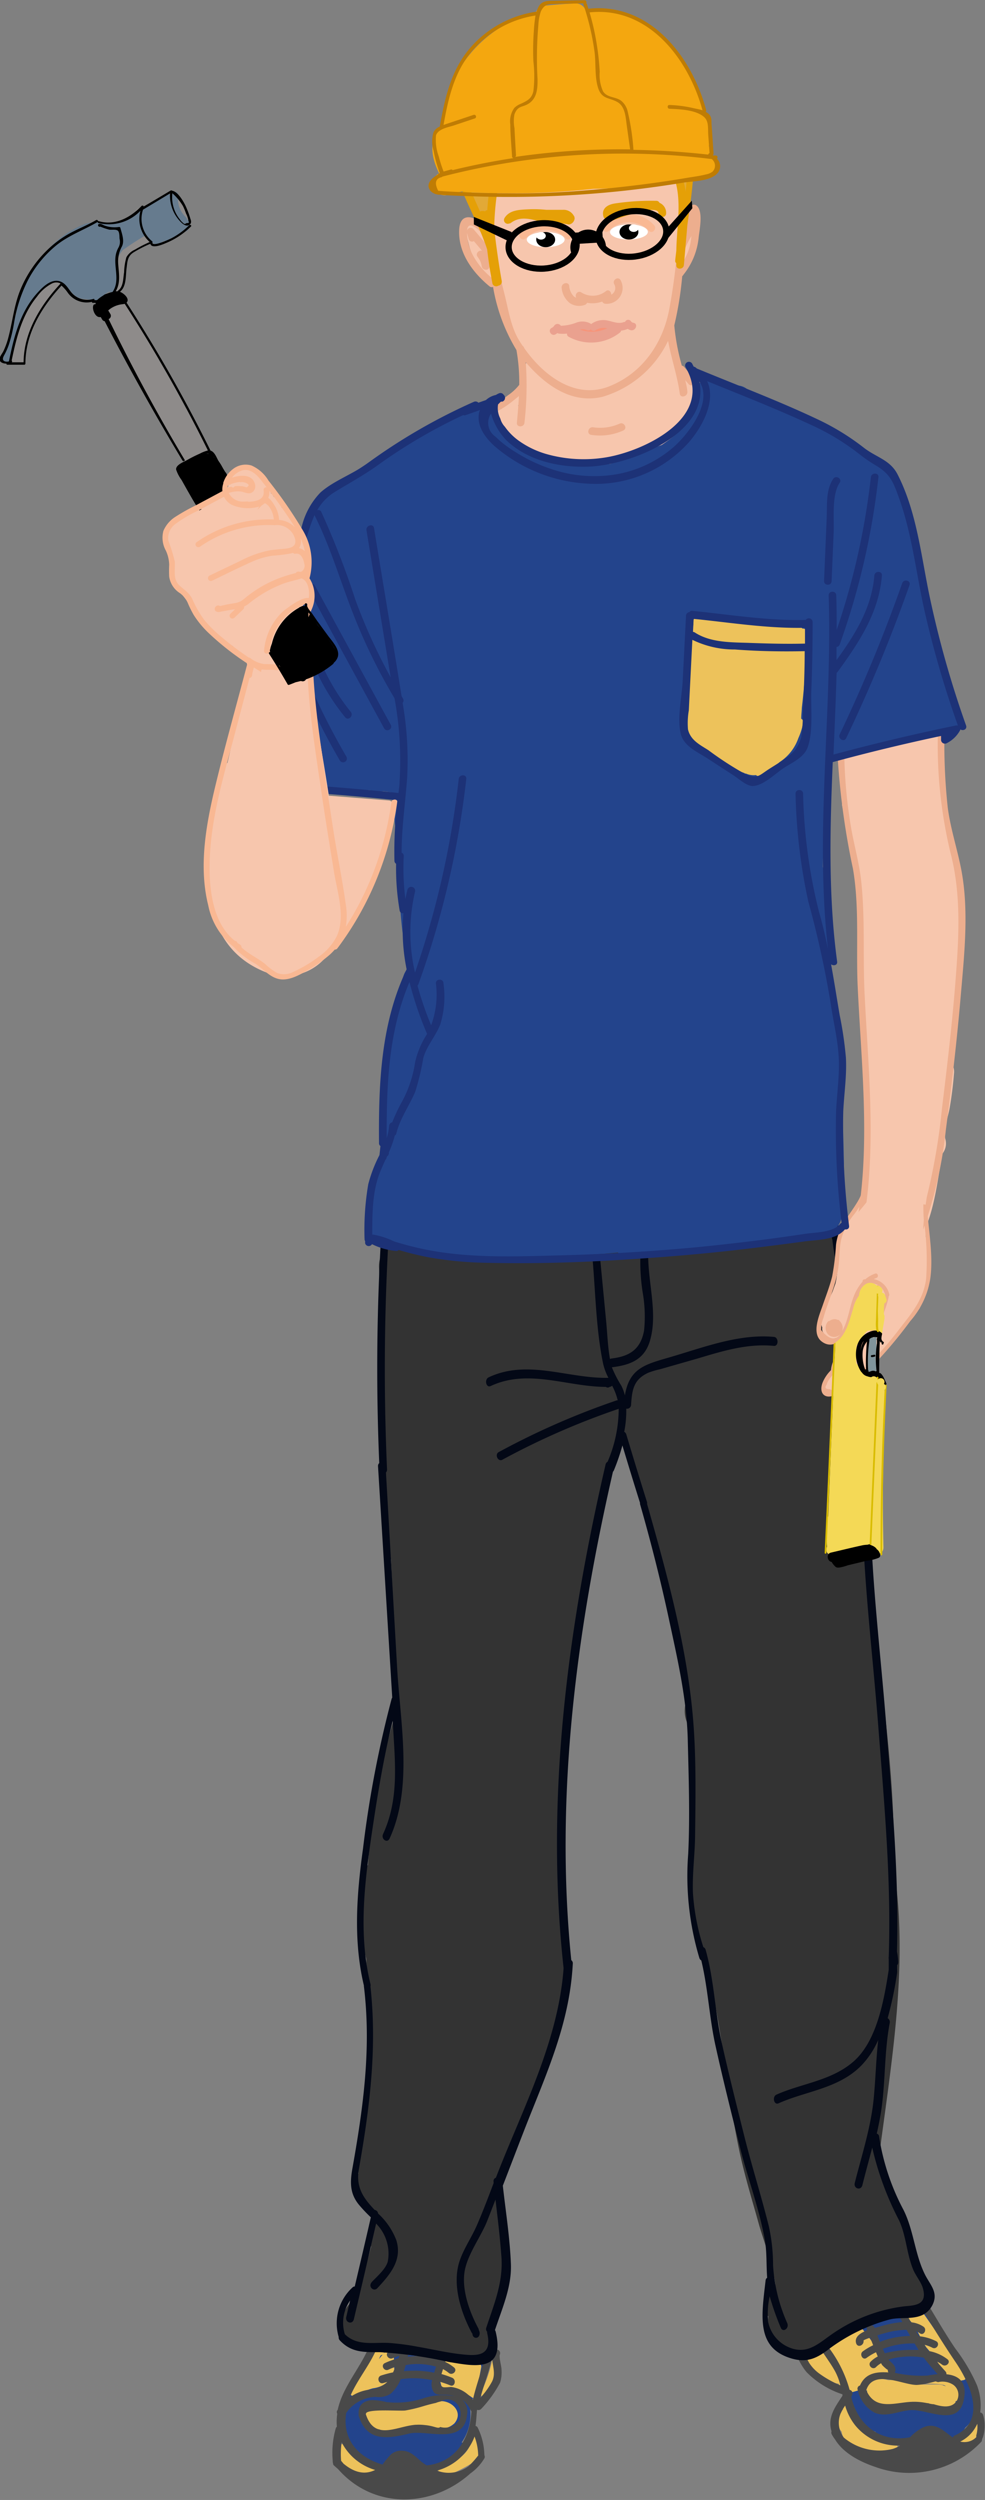 <svg xmlns="http://www.w3.org/2000/svg" viewBox="0 0 130.23 330.52"><rect x="0" y="0" width="130.23" height="330.52" fill="#808080" stroke="none"/><defs><style>.cls-1{fill:#23448c;}.cls-2{fill:#edc25b;}.cls-3{fill:#494949;}.cls-4{fill:#333;}.cls-5{fill:#030816;}.cls-6{fill:#f7c6ad;}.cls-23,.cls-7{fill:#edae8e;}.cls-8{fill:#f4d956;}.cls-9{fill:#80949b;}.cls-10{fill:#d9bc00;}.cls-11{fill:#f79479;}.cls-12,.cls-18,.cls-19{fill:none;}.cls-12,.cls-23{stroke:#f9b893;}.cls-12,.cls-18,.cls-19,.cls-23{stroke-miterlimit:10;}.cls-12{stroke-width:0.75px;}.cls-13{fill:#f9b893;}.cls-14{fill:#eaa18f;}.cls-15{fill:#e2a937;}.cls-16{fill:#e5a007;}.cls-17{fill:#fff;}.cls-18,.cls-19{stroke:#000;}.cls-18{stroke-width:0.82px;}.cls-19{stroke-width:0.61px;}.cls-20{fill:#1d3277;}.cls-21{fill:#8e8b8a;}.cls-22{fill:#667b8e;}.cls-23{stroke-width:0.5px;}.cls-24{fill:#f4a70f;}.cls-25{fill:#bf7c04;}</style></defs><title>Character 3a</title><g id="sneakers_colour" data-name="sneakers colour"><path class="cls-1" d="M150.09,340.46a1.53,1.53,0,0,0-1.44,1.19,1.55,1.55,0,0,0-.72-.25c-2.27-.2-4.54-.45-6.79-.76-1.24-.17-3.14-.9-4.37-.27s-1,1.85-1.49,2.81c-.66,1.37-1.69,2.2-1.91,3.8a1.89,1.89,0,0,0,0,.63,1.26,1.26,0,0,0-.94,1.37c0,.14,0,.27.06.4h0l0,.08a5.22,5.22,0,0,0,.45,1.41,6.24,6.24,0,0,0,1.22,1.93.47.47,0,0,0,0,.12,6,6,0,0,0,2.93,2.33.4.4,0,0,0,.49-.13,5.17,5.17,0,0,0,.52.13.51.51,0,0,0,.55-.27,7.7,7.7,0,0,0,2.36-.22,1.55,1.55,0,0,0,1.11,1.54,1.49,1.49,0,0,0,1.54-.51,2.25,2.25,0,0,0,.54-.16,9.17,9.17,0,0,0,1.32-.7,1.89,1.89,0,0,0,.2-.12.43.43,0,0,0,.4-.05l2.42-1.6a.52.52,0,0,0-.16-.93,6.34,6.34,0,0,0,1.07-4.81l1.58-3.86a1.05,1.05,0,0,0,.06-.45,1.44,1.44,0,0,0,.41-1V342A1.52,1.52,0,0,0,150.09,340.46Zm-6.93,10.35a6.13,6.13,0,0,0-3.32.29l-.22,0c-1.11-.05-2.93-.16-3.75-1.13a6.4,6.4,0,0,1-.44-1.24,2,2,0,0,0,.44-.26,12.87,12.87,0,0,1,1.84-1.2,1.31,1.31,0,0,0,.57.15,51.62,51.62,0,0,0,7.79-.57,5.35,5.35,0,0,1,.27.58,1.15,1.15,0,0,0,.26,1.28,3.1,3.1,0,0,1-.55,1.77,1.68,1.68,0,0,0-.65,0Z" transform="translate(-87.35 -29.32)"/><path class="cls-1" d="M214.36,342.72c.56-2-2.61-5.23-3.42-6.43a1.51,1.51,0,0,0-.63-.54,1.41,1.41,0,0,0-1.15-.63c-2.82,0-7.42.38-10.21,2.19a9.28,9.28,0,0,0-1.48.81,1.58,1.58,0,0,0-.69,1.69c.3,1.56,1.79,3.38,2.56,4.73a1.53,1.53,0,0,0,.17.22,1.46,1.46,0,0,0-.21,1.16,7.86,7.86,0,0,0,3,4.59,1.87,1.87,0,0,0,.77.28,1.55,1.55,0,0,0,.81.75,5.46,5.46,0,0,0,6-1.13c.42.12.87.36,1.2.44l.44.11a1.43,1.43,0,0,0,.35.63,1.52,1.52,0,0,0,2.12,0,6.45,6.45,0,0,0,1-1.34,3.05,3.05,0,0,0,.74-.85C216.83,347.42,215.57,344.63,214.36,342.72Zm-5.74-4.5.22.36-.2,0c-.44,0-.91-.08-1.38-.11Zm2.09,9.38a3.6,3.6,0,0,0-2.36-.11h0c-1.42-.23-3.19.26-4.57.34a5.54,5.54,0,0,1-1.57-2.7,1.43,1.43,0,0,0-.29-.62,1.74,1.74,0,0,0,.18-.31c.57-1.38,6.34,0,9.63,0,.64,1,1.63,2.77,1.42,3.58a1.14,1.14,0,0,0-.41.4C212.15,348.27,211.17,347.75,210.71,347.61Z" transform="translate(-87.35 -29.32)"/><path class="cls-2" d="M145.87,346.78a11.22,11.22,0,0,0-3.91.77,8.84,8.84,0,0,1-4,.35,2.76,2.76,0,0,0-1-.15,1.67,1.67,0,0,0-.63.27c-.35,0-.65.25-.73.83-.16,1.16.82,1.6,1.91,1.65l.38.19a.52.52,0,0,0,.52,0,.4.4,0,0,0,.53.19,30.62,30.62,0,0,1,2.93-.92,5,5,0,0,1,.72-.06,25.27,25.27,0,0,1,2.49.47,2.65,2.65,0,0,0,2.35-.66C148.57,348.36,147.32,346.92,145.87,346.78Z" transform="translate(-87.35 -29.32)"/><path class="cls-2" d="M137.27,355.83a.42.42,0,0,0-.36-.41,5.59,5.59,0,0,1-3.8-2.74.5.5,0,0,0-.86,0c-1.26,2.68,3,3.9,4.8,4.09C137.6,356.81,137.67,356.07,137.27,355.83Z" transform="translate(-87.35 -29.32)"/><path class="cls-2" d="M150.48,351.61c-.3-.39-.81,0-.85.35-.23,2-2.33,2.88-4,3.52a.52.52,0,0,0-.32.58l-.05,0c-.59.26-.08,1.12.5.86a23.65,23.65,0,0,0,3.65-1.74c.3-.17.61-.33.9-.52a.47.47,0,0,0,.22-.45A1.92,1.92,0,0,0,150.48,351.61Z" transform="translate(-87.35 -29.32)"/><path class="cls-2" d="M152.45,341.21a18.56,18.56,0,0,1-1.48,4.37c-.26.58.6,1.09.86.5a19.61,19.61,0,0,0,1.59-4.61C153.53,340.85,152.56,340.58,152.45,341.21Z" transform="translate(-87.35 -29.32)"/><path class="cls-2" d="M139.43,341.11a.47.47,0,0,0-.43-.47.49.49,0,0,0-.83-.27c-.26.27-.48.56-.72.85a5.36,5.36,0,0,1,.23-.49.47.47,0,0,0,.17-.08l.06,0a.51.51,0,0,0,.18-.68l-.06-.09a.52.52,0,0,0-.68-.18c-.3.14-.39.41-.54.7-.31.58-.6,1.16-.93,1.73a33.51,33.51,0,0,1-2.18,3.27c-.31.41.28.93.68.68a8.12,8.12,0,0,1,2.27-1,4.2,4.2,0,0,0,1.6-.55,2.46,2.46,0,0,0,.8-1.22.44.44,0,0,0,.44-.48Z" transform="translate(-87.35 -29.32)"/><path class="cls-2" d="M150.42,345.2l.55-2.86a.51.51,0,0,0-.48-.63,16,16,0,0,1-3.19-.13.56.56,0,0,0-.38.07.53.53,0,0,0-.35-.27.52.52,0,0,0-.69.3c0,.07,0,.16-.07.23a.52.52,0,0,0-.11.19,4.3,4.3,0,0,0,0,2.63.51.51,0,0,0,.48.37l.23,0a3.91,3.91,0,0,0,2.32.56,6.21,6.21,0,0,1,1,.61c.42.31.81-.19.69-.6A.44.44,0,0,0,150.42,345.2Z" transform="translate(-87.35 -29.32)"/><path class="cls-2" d="M199.11,344l-2.64-3.93a.52.52,0,0,0-.94.29c-.25-.22-.49-.45-.74-.66-.44-.36-1,.15-.83.56a.41.41,0,0,0-.15.51,5.74,5.74,0,0,0,4.24,3.68.51.51,0,0,0,.17,0l0,.06C198.6,345.06,199.47,344.56,199.11,344Z" transform="translate(-87.35 -29.32)"/><path class="cls-2" d="M206,352.73a.44.44,0,0,0-.24-.4c-1-.51-2.77-.76-4.14-1.34a12.43,12.43,0,0,1-2-3.85c-.2-.61-1.16-.35-1,.27.06.17.13.34.19.51l-.06,0a2.06,2.06,0,0,0-.13,2.89,2.39,2.39,0,0,0,1.38,1.84,8.94,8.94,0,0,0,5.66.63A.46.46,0,0,0,206,352.73Z" transform="translate(-87.35 -29.32)"/><path class="cls-2" d="M216.65,350.28c.22-.5-.56-.93-.9-.42a7.32,7.32,0,0,1-2.49,2.32.5.5,0,0,0,.5.86,8.38,8.38,0,0,0,.88-.58c.13.31.51.51.77.18a9.7,9.7,0,0,1,1.11-1.19.43.43,0,0,0,.3-.33A.92.92,0,0,0,216.65,350.28Z" transform="translate(-87.35 -29.32)"/><path class="cls-2" d="M215.08,343.27l-5.66-8.13a.53.53,0,0,0-.83,0l-.29-.41c-.36-.51-1.19,0-.88.47a.45.45,0,0,0,0,.69c1.13,1,1.55,2.57,2.41,3.79a18.3,18.3,0,0,1,2.59,3.88.41.41,0,0,0-.11.21c-.52-.1-1-.15-1.45-.19-2-.21-4.1.44-6.1.41a4.56,4.56,0,0,0-1.29-.16.48.48,0,0,0,.09-.45.43.43,0,0,0,.35.06.47.47,0,0,0,.36,0l0,.07c.29.57,1.15.07.86-.5a31.92,31.92,0,0,0-4.27-6.38l-.25-.41a.48.48,0,0,0-.72-.12l-.16-.21c-.29-.36-.72-.1-.8.26l-.32-.42c-.41-.5-1.11.21-.71.71.24.3.47.61.7.92a.54.54,0,0,0-.69.31.53.53,0,0,0-.52.39c-.39-.34-1.09.11-.76.6l.16.24a.54.54,0,0,0-.36.87,21.69,21.69,0,0,1,3.08,5,.5.5,0,0,0,.48.83l1.38-.4a.56.56,0,0,0,.61.15s0,.07,0,.12c.5,3.14,6.13,1.43,8,1.57h.18a.39.39,0,0,0,.19.19,2.66,2.66,0,0,0,1.67.34h.06a.39.39,0,0,0,.4.19,1.41,1.41,0,0,0,1.14-.69.46.46,0,0,0,.07-.27c.74-.3,1.13-.86.59-1.91a1.78,1.78,0,0,0-.64-.68l1.13-.22A.5.5,0,0,0,215.08,343.27Zm-3.89,1.3c-.37,0-.77,0-1.15,0l-2.15,0a10.71,10.71,0,0,1,1.27-.11c.44,0,2.93-.07,3.22.35A2.46,2.46,0,0,0,211.19,344.58Z" transform="translate(-87.35 -29.32)"/></g><g id="sneakers_drawing" data-name="sneakers drawing"><path class="cls-3" d="M151,347.77a15.69,15.69,0,0,0,2.47-3.44,4.48,4.48,0,0,0,.19-1.65c0-.55-.29-1.39-.25-2h0a.51.51,0,0,0-.18-.68l-.05,0a.5.5,0,0,0-.73.3,2.56,2.56,0,0,0,0,.44c0-.53-.87-.72-1-.13-.32,2.07-1.15,4-1.58,6A4.25,4.25,0,0,0,147,344.9c-.23,0-.94.11-1.12,0a.72.72,0,0,1-.38-.69,13.22,13.22,0,0,1,1.38.48c.59.25.85-.72.27-1a13.55,13.55,0,0,0-1.43-.5v0l.2-.65a4.25,4.25,0,0,1,.76.5c.49.41,1.2-.29.71-.71a5.76,5.76,0,0,0-1.17-.74l.17-.54c.29.12.57.25.85.41.57.31,1.07-.55.5-.86a10.55,10.55,0,0,0-1.06-.5l.13-.44c.19-.62-.77-.88-1-.27l-.12.38a9.64,9.64,0,0,0-4.1-.3l0-.19c.13-.63-.83-.9-1-.27,0,.22-.1.45-.16.67a10.62,10.62,0,0,0-1.67.56c-.59.26-.08,1.12.5.86a9.21,9.21,0,0,1,.87-.32c0,.11-.08.23-.11.34a8.76,8.76,0,0,0-1.8.63c-.58.29-.07,1.15.5.86a6.57,6.57,0,0,1,.9-.36c-.09.24-.2.48-.3.72a13.73,13.73,0,0,0-1.59.42c-.61.2-.35,1.17.27,1l.59-.17a4.27,4.27,0,0,1-2.58,1.06,5.65,5.65,0,0,0-2.42,1c1-2.43,2.83-4.43,3.75-6.91.22-.6-.74-.87-1-.27-1.13,3.07-3.66,5.65-4.34,8.82l-.06.08a.42.42,0,0,0,0,.44,7.3,7.3,0,0,0-.05,1.71.47.47,0,0,0-.15.23,11.8,11.8,0,0,0-.4,4.28.37.37,0,0,0,0,.05h0c0,.16.05.33.08.49v0l0,0c.2.19.42.38.63.56,4.71,5.38,12.44,5.11,17.48.58a6.66,6.66,0,0,0,1.86-2,.44.44,0,0,0,0-.42.45.45,0,0,0,0-.07,8.62,8.62,0,0,0-.87-3.55.42.42,0,0,0-.3-.25c.1-.69.13-1.39.2-2.13A.51.51,0,0,0,151,347.77Zm1.4-6.89c0,1.09.56,2.2,0,3.31a10.63,10.63,0,0,1-1.53,2.13C151.34,344.5,152.1,342.77,152.39,340.89Zm-4.4,8.53a2.33,2.33,0,0,1-2.45.78c-.28.29-.76-.14-2-.25a6.41,6.41,0,0,0-1.63,0c-2.34.3-5.11,2-6.21-1.46,0,0,0,0,0,0-.05-.75,4.43-.37,5.23-.47a19.06,19.06,0,0,0,2.41-.58q.8-.24,1.62-.42a3.78,3.78,0,0,1,.63-.19,1.72,1.72,0,0,1,2,.13A2.07,2.07,0,0,1,148,349.42Zm-6.61-8.92a8.64,8.64,0,0,1,4,.23l-.15.5a9.38,9.38,0,0,0-4-.31ZM141,342a8.9,8.9,0,0,1,4,.21l-.25.81a12.82,12.82,0,0,0-4-.2C140.83,342.52,140.92,342.25,141,342Zm-8.17,13.11-.38-.45a11.13,11.13,0,0,1,.07-2.45,7.26,7.26,0,0,0,4.43,3.66C135.46,356.61,134.07,356.1,132.83,355.09Zm10.36-.22c-.81-.67-1.5-1.53-2.65-1.56a2,2,0,0,0-1.55.54,9.81,9.81,0,0,0-1.06,1.29c-3.44-1-5.32-3.51-4.81-6.82a4.92,4.92,0,0,1,3.91-2.13,2.82,2.82,0,0,0,2-.44,5.27,5.27,0,0,0,1.31-1.9,11.92,11.92,0,0,1,4.15.13,1.89,1.89,0,0,0,.19,1.55c.37.46.84.38,1.37.38a4.72,4.72,0,0,1,1.38.18,8.44,8.44,0,0,0-3.92.23,11.64,11.64,0,0,1-5.07.56,7.52,7.52,0,0,0-2-.26c-1.09.13-1.75.7-1.67,1.82h0a.48.48,0,0,0,0,.23c1.07,3.5,3.82,3.07,6.69,2.37,2.26-.55,7.21,1.6,7.64-2.45a2.18,2.18,0,0,0-.69-2.07,3.51,3.51,0,0,1,1.16,1.42.47.47,0,0,0,.1.13c0,.06,0,.12,0,.18-.25,3.6-2.12,6.57-5.9,7C143.53,355.12,143.36,355,143.19,354.87Zm7.39-1a.47.47,0,0,0,0,.06,12.85,12.85,0,0,1-1.28,1.43,4.38,4.38,0,0,1-4.18.58,7.41,7.41,0,0,0,4.74-3.95,5.6,5.6,0,0,0,.23-.56A7.44,7.44,0,0,1,150.57,353.9Z" transform="translate(-87.35 -29.32)"/><path class="cls-3" d="M217.33,348.6a.47.47,0,0,0-.38-.33,7.5,7.5,0,0,0-.44-3.62,23.59,23.59,0,0,0-2.84-4.81c-1.36-2-2.59-4.15-3.86-6.23-.33-.55-1.2,0-.86.5,1.54,2.54,3.08,5.06,4.75,7.52,1.9,2.81,4.2,7.75-.13,9.69a.41.41,0,0,0-.24.27c-1.16-.8-2.24-2.07-3.91-1.35a6,6,0,0,0-1.75,1.31h0c-4,.75-6.91-1.66-7.77-5.32L200,346a.48.48,0,0,0-.32-.72,16.57,16.57,0,0,0-2.79-5.63c-.35-.54-1.21,0-.86.5.58.9,1.24,1.78,1.75,2.72a7.81,7.81,0,0,1,.68,1.82,13.76,13.76,0,0,1-2.73-1.52,5.27,5.27,0,0,1-1.42-1.49c-.08-.12-1.06-2.06-.86-2.28.43-.48-.28-1.19-.71-.71-.9,1,.54,3.42,1.26,4.26a11.81,11.81,0,0,0,4.73,2.92l0,.2c-1,1.52-2,2.87-1.44,4.7a.49.49,0,0,0,0,.33,4.29,4.29,0,0,0,.46.73c1.12,1.86,3.4,3,5.35,3.65a13.09,13.09,0,0,0,14.06-3.41,1.23,1.23,0,0,1,.15-.53A5.07,5.07,0,0,0,217.33,348.6Zm-18.81-.24a5.7,5.7,0,0,1,.57-1,7.46,7.46,0,0,0,1.36,2.65,7.29,7.29,0,0,0,5.89,2.64,3.71,3.71,0,0,1-1,.45,7.34,7.34,0,0,1-6.42-1.5A3.22,3.22,0,0,1,198.51,348.36Zm17.91,3a.49.49,0,0,0,0,.18,2.22,2.22,0,0,1-2.12.58,4.71,4.71,0,0,0,2.25-2.36A4.07,4.07,0,0,1,216.42,351.32Z" transform="translate(-87.35 -29.32)"/><path class="cls-3" d="M212.48,343.22a.49.49,0,0,0-.13-.38c-.4-.45-.78-.87-1.14-1.3a3.64,3.64,0,0,1,.7.41c.5.39,1.21-.31.71-.71a5.7,5.7,0,0,0-2.51-1.1c-.17-.24-.34-.47-.5-.73l-.05-.09a4.71,4.71,0,0,1,1.06.39c.57.3,1.07-.56.5-.86a6.44,6.44,0,0,0-2.26-.66l-.4-.65a2.2,2.2,0,0,1,.5.26c.52.38,1-.49.5-.86a3.48,3.48,0,0,0-1.66-.59c-.18-.33-.37-.66-.54-1-.29-.58-1.15-.07-.86.5.08.16.17.31.25.47a14.08,14.08,0,0,0-2.84.55l-.84.23,0-.05c-.24-.59-1.21-.33-1,.27l0,.1c-.86.34-1.62.84-1.45,1.62s1.1.36,1-.27c0-.06.37-.22.88-.39l.39,1a8.7,8.7,0,0,0-1.36.81c-.51.38,0,1.25.5.86a8,8,0,0,1,1.24-.74l.23.56a3.69,3.69,0,0,0-.94.69c-.45.46.26,1.17.71.71a3.1,3.1,0,0,1,.67-.51c.05.08.09.17.15.25s.73.72.75.6a.49.49,0,0,0,.07.37c-1.62-.12-3.07.12-3.76,1.73a.43.43,0,0,0-.3.58,4.53,4.53,0,0,0,2.21,3c1.57.68,3.21-.23,4.79-.33,2.19-.15,6.22,2.27,7-1.23C215.32,344.23,214.09,343.38,212.48,343.22Zm-8.8-4.29-.33-.86c.72-.22,1.41-.41,1.58-.44a11.38,11.38,0,0,1,2.28-.29l.47.81A11.66,11.66,0,0,0,203.68,338.94Zm.65,1.51c-.09-.19-.18-.37-.26-.57a10.62,10.62,0,0,1,4.2-.72l.53.85q-.58,0-1.17,0A13.4,13.4,0,0,0,204.33,340.45Zm.49.84a10.17,10.17,0,0,1,4.66-.26,26.5,26.5,0,0,0,1.85,2.19,10.82,10.82,0,0,0-1.32.18,15.62,15.62,0,0,1-4.37-.37.48.48,0,0,0,.08-.19C205.87,342.11,205.27,341.77,204.83,341.29Zm8.91,5.61c-.68.82-1.82.63-2.93.29-.34,0-.69-.13-1.36-.23a8.14,8.14,0,0,0-1.67-.08c-2.21.12-4.71,1.16-5.89-1.54.91-2.87,4.86-.66,6.71-.7a7.6,7.6,0,0,0,1.3-.19q.58-.12,1.15-.28l.34.1a2.6,2.6,0,0,1,2,.35A1.62,1.62,0,0,1,213.74,346.9Z" transform="translate(-87.35 -29.32)"/></g><g id="trousers_colour" data-name="trousers colour"><path class="cls-4" d="M209.56,330.15a1.62,1.62,0,0,0-1.18-.73,11.47,11.47,0,0,0-.65-1.13,14.45,14.45,0,0,0-1.2-4.94c-.74-2.18-1.39-4.39-2-6.61a3.53,3.53,0,0,0-.73-2.27l-.07-.09-.13-.15c1.65-12.53,3.91-25.55,1.91-38,0-.45,0-.89,0-1.34.16-11.8-1.86-23.11-2.77-34.8a4.15,4.15,0,0,0-.54-1.78q0-1.52-.07-3a4.1,4.1,0,0,0-.39-1.69,89.84,89.84,0,0,0-.31-15.39c-.92-7.72-2.77-15.28-3-23.07a3.92,3.92,0,0,0-.69-2.17,4.07,4.07,0,0,0-5-3.12c-16.47,3.39-33.38,5.64-50,1.78a4,4,0,0,0-4.91,3.43,3.83,3.83,0,0,0-.37,1.87l.8,19.44a1.11,1.11,0,0,0-.21.47,19.39,19.39,0,0,0-.08,5,1.37,1.37,0,0,0-.17.78c.3,4.33.73,8.63,1.25,12.94l.24,5.76a44,44,0,0,0,.63,13.74,4.41,4.41,0,0,0-.17.43A89,89,0,0,0,136,275.9a1.32,1.32,0,0,0-.54,1.16c0,.53,0,1.06.07,1.6a1.65,1.65,0,0,0-.3.73,23.37,23.37,0,0,0,.55,8.91q.12,3.38.4,6.82c.53,6.46-1,12.08-1.5,18.41a16.79,16.79,0,0,0,.06,3.17,1.4,1.4,0,0,0-.26.2,1.53,1.53,0,0,0,0,2.12,7.26,7.26,0,0,0,1,.91,12.15,12.15,0,0,0,1.38,2.63,6.07,6.07,0,0,0-.59,3.24,2,2,0,0,0,.15.56c-.17.62-.33,1.24-.5,1.85l-1.45,5a3.68,3.68,0,0,0-1.86,3.75c.41,2.74,2.9,2.9,5.15,3,2.07.12,4.14.25,6.21.43,1.24.11,2.68.44,4,.46a1.49,1.49,0,0,0,1.21.64,6.7,6.7,0,0,0,1.3-.17l.28,0a2.14,2.14,0,0,0,.53-.21h0a1.57,1.57,0,0,0,1.1-1.45,1.37,1.37,0,0,0,0-.27,17.72,17.72,0,0,0,0-2.54,1.42,1.42,0,0,0-.34-.93,1.49,1.49,0,0,0,.39-.6l.42-1.2v0l0-.06a1.39,1.39,0,0,0,.26-.67c.19-.52.36-1,.5-1.57a1.62,1.62,0,0,0,.05-.51c.84-4.07.1-8.58-1-12.79A106.79,106.79,0,0,0,162.68,291a4.08,4.08,0,0,0,0-1.94,252.83,252.83,0,0,1-1.07-28.68,27.73,27.73,0,0,1,1.11-5.26,1.28,1.28,0,0,0-.37-1.44,4.41,4.41,0,0,0,.09-.52,207.12,207.12,0,0,1,4.42-25.63c1.1-2.32,1.72-5,2.65-7.51,2.8,6.39,4.31,13.11,5.83,20.06q1.52,6.91,2.86,13.86a4,4,0,0,0,0,3.15,4.26,4.26,0,0,0,.46,1.48c.29,5.93.23,11.74,0,17.71-.22,6.31,2.12,12.07,3.27,18.19,1.22,6.46,1.83,13,3.22,19.45.7,3.23,1.68,6.38,2.56,9.56.39,1.41,1.87,5.4,2.16,7.92a6.56,6.56,0,0,0-1.15,1.61,2.21,2.21,0,0,0-.11,2.14,1.75,1.75,0,0,0,.33.41,4.05,4.05,0,0,0,2.87,4.51,3.75,3.75,0,0,0,3.15-.44,1.21,1.21,0,0,0,1.19-.2,18.07,18.07,0,0,1,6.2-3.05c1.73-.45,3.73-.49,5.27-1.5a4,4,0,0,0,.37-.28,1.55,1.55,0,0,0,.92.34,1.53,1.53,0,0,0,1.5-1.5A5.25,5.25,0,0,0,209.56,330.15Z" transform="translate(-87.35 -29.32)"/></g><g id="trousers_drawing" data-name="trousers drawing"><path class="cls-5" d="M209.67,330.09c-1.36-2.68-1.5-5.85-2.85-8.57a30.51,30.51,0,0,1-3.24-9.71.44.44,0,0,0-.31-.41c.26-1.15.49-2.3.65-3.47.5-3.72.36-7.42,1.06-11.13a.61.61,0,0,0-.27-.66,48.36,48.36,0,0,0,1.25-6,.74.74,0,0,0,0-.24.7.7,0,0,0,0-.23v-.53a.59.59,0,0,0,.14-.42,7.73,7.73,0,0,0-.16-1.38c.28-9.93-.64-19.83-1.4-29.71-.74-9.67-2-19.49-2.12-29.2a.63.63,0,0,0,.12-.36c.2-6-1.17-12.49-1.83-18.46-.31-2.8-.61-5.61-.93-8.41-.37-3.19-1.3-6.17-1.42-9.41a.62.62,0,0,0-.17-.43c-.05-.36-.09-.73-.16-1.09-.12-.67-.89-.49-1,.09a.56.56,0,0,0-.05.49,4.6,4.6,0,0,1,.22,1.49.59.59,0,0,0,.14.41c0,.09,0,.18,0,.27a.62.62,0,0,0,.06.2c.22,2.05.69,4,1.05,6,.59,3.38.8,6.92,1.18,10.34.64,5.79,1.93,12,1.83,17.89a.6.6,0,0,0-.13.4c.11,9.88,1.38,19.88,2.14,29.71.78,10.14,1.73,20.29,1.38,30.48a.67.67,0,0,0,0,.25v1.31a.65.65,0,0,0,0,.1s0,0,0,.05c-.65,4.24-1.62,9.52-4.72,12.18-2.93,2.51-6.82,2.84-10.12,4.32-.6.27-.34,1.42.27,1.15,3.63-1.63,8-1.94,11-5.05a11.52,11.52,0,0,0,2.18-3.32c-.28,2.51-.34,5-.58,7.58-.35,3.85-1.59,7.63-2.52,11.32-.18.74.78,1.05,1,.32.41-1.66.88-3.32,1.31-5a40.16,40.16,0,0,0,3.54,9.61c.94,2,1,4.34,1.84,6.44.32.82,1.07,1.7,1.31,2.52.64,2.24-1,2.29-2.47,2.42a21.22,21.22,0,0,0-9.18,3.43c-1.85,1.21-3.27,2.83-5.55,2.17a4.65,4.65,0,0,1-3.24-3.5,10.68,10.68,0,0,1,.19-3.43,35.65,35.65,0,0,0,1.47,4.16c.28.69,1.14.09.86-.6a22,22,0,0,1-1.88-7.67,24,24,0,0,0-.57-5.19c-1-4-2.24-7.9-3.24-11.9s-2.07-8.26-3-12.43c-.87-4-1-8.27-2.1-12.16a.53.53,0,0,0-.31-.37,29.71,29.71,0,0,1-1.37-7.1c-.11-2.53.25-5.06.28-7.59.06-4.92.15-10.12-.23-15-.75-9.75-3.49-19.67-6.12-28.91a.67.67,0,0,0,0-.22q-1.4-4.46-2.74-8.95a.56.56,0,0,0-.28-.36,14.25,14.25,0,0,0,.27-3.06.54.54,0,0,0,.64-.55c.13-2.09.4-3.34,2.29-4.21a11,11,0,0,1,1.53-.45l5-1.43c3.33-1,6.61-2,10.06-1.66.64.06.64-1.14,0-1.19-4.72-.43-9.39,1.43-13.93,2.74-3.14.91-5.2,1.45-5.77,5a5.92,5.92,0,0,0-.48-1.3,15.42,15.42,0,0,1-1.24-2.42c2.08-.27,4.19-.8,5-3.4,1.34-4.33-.85-9.27,0-13.77.13-.75-.83-1.07-1-.32a26.06,26.06,0,0,0,.07,7.59,18.45,18.45,0,0,1,.19,5c-.48,2.78-2.24,3.48-4.32,3.74a.47.47,0,0,0-.19.07c-.29-1.59-.35-3.3-.5-4.91l-.88-9.16c-.07-.75-1.07-.76-1,0,.46,4.78.49,10,1.47,14.68a7.76,7.76,0,0,0,.7,1.87c-5.32.13-10.66-2.51-15.84-.06-.59.28-.33,1.43.27,1.15,5-2.34,10.12.11,15.23.11a.42.42,0,0,0,.26.09.41.41,0,0,0,.26-.1h0a.43.43,0,0,0,.31-.15,7.9,7.9,0,0,1,.74,1.94.4.4,0,0,0-.13,0,100.71,100.71,0,0,0-15.6,6.84c-.59.32-.08,1.35.5,1a99.12,99.12,0,0,1,15.36-6.72h0a17.79,17.79,0,0,1-1.47,7,.52.52,0,0,0-.27.38c-5,21.62-8,44.11-5.55,66.51a.69.69,0,0,0,0,.13c-.72,9.61-5.39,18.5-8.75,27.13l-.2.51a.46.46,0,0,0-.3.54l0,.18c-.71,1.86-1.41,3.73-2.2,5.54-.66,1.53-1.63,2.93-2.21,4.5-1.18,3.16.06,7,1.52,9.74a.55.55,0,0,0,.09.11c0,.28.17.55.48.55.47,0,.6-.65.37-1a.64.64,0,0,0-.08-.27c-1.16-2.16-2.36-5.38-1.7-8,.52-2.05,2-4.08,2.81-6,.4-1,.78-2,1.17-3,.3,2.54.61,5.09.79,7.64.23,3.33-1,6.23-2,9.27a.53.53,0,0,0,.11.57.68.68,0,0,0,0,.17c.77,3.2-1.55,3-3.41,2.8s-3.86-.67-5.78-1a32.7,32.7,0,0,0-3.78-.5c-2-.12-4.23.46-5.85-1.16a5.14,5.14,0,0,1,.7-4.45c-.17.73-.34,1.45-.51,2.18s.79,1.06,1,.32q1.49-6.33,2.95-12.68l.21.24a5.62,5.62,0,0,1,1.33,4.78c-.25,1-1.5,2.05-2.09,2.69s.23,1.36.71.84c1.56-1.68,3.37-3.67,2.5-6.37a9.26,9.26,0,0,0-2.4-3.5.54.54,0,0,0-.46-.48c-1.34-1.42-2.52-2.88-2.09-5.34,1.43-8.11,2.44-15.92,1.54-24.2a.65.65,0,0,0,0-.32c-1.6-6.57-.8-13.25.17-19.87.74-5,1.55-10,2.77-14.94l.14,2.34c.27,4.46.45,8.58-1.41,12.63-.31.67.55,1.28.86.6,3.1-6.76,1.43-15.2,1-22.52L138.38,224a.57.57,0,0,0,.14-.43q-.64-14.63.13-29.25c0-.77-1-.76-1,0q-.76,14.21-.16,28.43a.54.54,0,0,0-.16.45l1.5,24.39.38,6.17a.63.63,0,0,0-.08.16,144.08,144.08,0,0,0-3.78,19.76c-.84,6.06-1.31,12.16.11,18.14a.71.71,0,0,0,0,.09c1,8.19-.08,16-1.5,24-.34,1.9-.37,3.36.79,4.83a18.87,18.87,0,0,0,1.63,1.73q-1.05,4.58-2.13,9.15a.36.36,0,0,0-.28.11,6.42,6.42,0,0,0-1.84,6.56.56.56,0,0,0,.15.45c1.55,1.67,3.3,1.55,5.29,1.56a57.92,57.92,0,0,1,9.05,1.28c3.22.53,7.61,1.54,6.26-4a.65.65,0,0,0-.09-.2c.91-2.77,2.22-5.66,2.11-8.69-.13-3.46-.69-7-1.07-10.4.95-2.45,1.88-4.9,2.83-7.34,2.81-7.23,6-13.94,6.42-22a.52.52,0,0,0-.2-.48c-2.2-21.76.7-43.56,5.51-64.57a.57.57,0,0,0,.13-.2,27.66,27.66,0,0,0,1.12-3.28q1.14,3.81,2.33,7.6a.66.66,0,0,0,0,.15c1.43,5,2.72,10.08,3.82,15.21s2.36,10.54,2.49,15.91c.12,5,.3,10.14.06,15.12a37.79,37.79,0,0,0,1.47,13.76.56.56,0,0,0,.26.34c.88,3.64,1.06,7.56,1.87,11.24,1,4.53,2.12,9,3.25,13.5,1,4,2.55,8.08,3.28,12.21.29,1.65.18,3.34.31,5a.48.48,0,0,0-.21.38c-.56,4.79-1.25,8.93,3.45,10.3,2,.58,3.32,0,5-1.31a23.71,23.71,0,0,1,7.87-3.83c1.85-.52,4.48.43,5.72-1.89C211.47,332.44,210.37,331.46,209.67,330.09Z" transform="translate(-87.35 -29.32)"/></g><g id="Arms_colour" data-name="Arms colour"><path class="cls-6" d="M135.5,131.87a2,2,0,0,0-1.81-1.25v-.1c.37-2.87-3.8-4.11-4.18-1.21-.09.67-.16,1.33-.24,2a2.32,2.32,0,0,0-3.24,1C129.18,132.06,132.33,132,135.5,131.87Z" transform="translate(-87.35 -29.32)"/><path class="cls-6" d="M214.9,150.62c.16-4.6-1.17-8.73-2.73-12.87a87.57,87.57,0,0,1-.5-11,2.56,2.56,0,0,0-4.23-1.19,2.25,2.25,0,0,0-3.59.23,2.35,2.35,0,0,0-3,1,2.36,2.36,0,0,0-2.69,2.8c.31,1.57.65,3.12,1,4.66a2,2,0,0,0-.36,2c.71,2.16,1.3,4.34,1.81,6.52a2.11,2.11,0,0,0-.13,1.07c.9,7.53.43,15.17.87,22.73.41,7.08,1,14.14.24,21.18a11.59,11.59,0,0,0-2.79,4.05c-.9,2.34-.42,4.88-1,7.25-.12.31-.23.63-.34.95-.54,1.31-2,3.41-1.39,4.84a.87.87,0,0,0,.21.77v.09c-.1.93,1,1.1,1.5.53a.69.69,0,0,0,1.07-.35c.83-2,1.33-4.19,2.14-6.23,1.78-1.11,3.31,0,3.17,2.17a5.73,5.73,0,0,1-.09.66c-1.2,1.19-2.45,2.34-3.72,3.47a11,11,0,0,0-2.91,4.85c-.32.38-.63.77-.93,1.18a.93.93,0,0,0,.31,1.24c1.71.88,2.92-1,4-2.2l.21-.24a.83.83,0,0,0,.46-.21c2.5-2.31,5-4.75,6.6-7.84a.83.83,0,0,0,.91-.62c.12-.37.22-.74.32-1.1a.91.91,0,0,0,.43-.48c1-2.45.5-5.13,0-7.7,0-.07,0-.14,0-.21s0-.32,0-.49a.86.86,0,0,0-.07-.3v-.07c1.29-3,1.67-6.7,2.27-9.91a2.17,2.17,0,0,0,.39-1.93c-.31-1.27.35-2.85.57-4.12.26-1.5.45-3,.57-4.55a1.92,1.92,0,0,0-.56-1.63A180.42,180.42,0,0,0,214.9,150.62Z" transform="translate(-87.35 -29.32)"/></g><g id="hands"><path class="cls-7" d="M210,190c0-.46,0-.91,0-1.36l-.57-.1c0,.75,0,1.5.09,2.27a37,37,0,0,1,.28,7.54c-.32,2.72-1.91,4.58-3.51,6.64a46.46,46.46,0,0,1-4.24,4.86,23.58,23.58,0,0,1-2.63,2.23,7.18,7.18,0,0,1-1.37.9c-.55.22-.2.32-1,0q-.84,0-.41-.59a2.77,2.77,0,0,1,.56-1c1.38-1.73,3.4-2.77,4.79-4.55a15.94,15.94,0,0,0,2.85-6,.31.31,0,0,0,0-.13.28.28,0,0,0,.08-.28,2.6,2.6,0,0,0-2.05-2,3.63,3.63,0,0,1,.35-.15c.35-.12.2-.7-.15-.58a4,4,0,0,0-1.32.76l-.16,0a.28.28,0,0,0-.2.31,6.09,6.09,0,0,0-1.15,1.91c-.44,1.1-.62,2.28-1,3.39a5.83,5.83,0,0,1-.55,1.22,1.17,1.17,0,0,0,0-.82,1.33,1.33,0,0,0-.34-.51.24.24,0,0,0-.13-.14l-.09,0h0l-.26-.08h0a1.17,1.17,0,0,0-.89.25l-.12,0v0h0a1.31,1.31,0,0,0-.15,1.59,1.11,1.11,0,0,0,1.47.35,1.18,1.18,0,0,0,.28-.21c-.69.89-1.54.7-2.55-.57a4.26,4.26,0,0,1,.3-1.58c.65-2.29,1.71-4.44,2-6.83.16-1.15.1-2.34.34-3.48a8.75,8.75,0,0,1,1.76-3.43,11.42,11.42,0,0,0,1.52-2.74,4.89,4.89,0,0,1-.44-.3,7.79,7.79,0,0,1-.66,1.41c-1.17,1.95-2.57,3.33-2.85,5.72a32.87,32.87,0,0,1-.51,4.17c-.33,1.32-.83,2.59-1.27,3.87s-1.52,3.7-.07,4.75,2.78-.28,3.39-1.48c1-1.93,1-4.74,2.59-6.22a2,2,0,0,1,2.37,1.52.28.28,0,0,0-.07.13,16.49,16.49,0,0,1-.52,1.68.23.23,0,0,0-.24.09,15.89,15.89,0,0,1-2.51,2.44,8.46,8.46,0,0,0-1.64,1.36,18.86,18.86,0,0,0-1.38,2.24,3.6,3.6,0,0,0-.8,2,4.93,4.93,0,0,0-1.1,1.61c-.51,1.28.12,2.22,1.45,1.76,1.91-.66,3.79-2.54,5.21-4a57.07,57.07,0,0,0,4.92-5.86,11.07,11.07,0,0,0,2.65-5.65C210.72,195.6,210.24,192.78,210,190ZM199,208.08a7.29,7.29,0,0,1,1.95-2.33,19.57,19.57,0,0,0,2.35-2.07,14.61,14.61,0,0,1-2.87,4.12c-.72.72-1.65,1.35-2.48,2A11.71,11.71,0,0,1,199,208.08Z" transform="translate(-87.35 -29.32)"/></g><g id="Arms_drawing" data-name="Arms drawing"><path class="cls-7" d="M200.75,159.81c.46,9.82,1.61,20,.11,29.76.19-.25.39-.48.59-.72s.31-.38.46-.57c1.15-9.1.2-18.47-.25-27.57-.24-5,.09-10.05-.46-15-.26-2.32-.91-4.58-1.31-6.88a63.42,63.42,0,0,1-.9-9.12.44.44,0,1,0-.87,0,99.62,99.62,0,0,0,2,14.46C201,149.26,200.51,154.68,200.75,159.81Z" transform="translate(-87.35 -29.32)"/><path class="cls-7" d="M214.47,144.44c-.53-2.83-1.45-5.52-1.82-8.39a79.75,79.75,0,0,1-.44-9.51.44.44,0,1,0-.87,0A61.3,61.3,0,0,0,213,142c1.46,5.57,1.13,11.18.69,16.88s-1.11,11.36-1.8,17a83.61,83.61,0,0,1-2,11.68,42.59,42.59,0,0,0-.49,4.33,56.79,56.79,0,0,0,3-13.15c.78-6,1.49-12,2-18.07C214.86,155.32,215.45,149.72,214.47,144.44Z" transform="translate(-87.35 -29.32)"/></g><g id="ruler"><path d="M202.94,235.3l.12-.05a.72.72,0,0,0,.12-1.08,2.16,2.16,0,0,0-1.14-.59.57.57,0,0,0-.66.25h-.1l-3.39.8a.56.56,0,0,0-.19.08.6.6,0,1,0,.14,1.19.53.53,0,0,0,.59.25,32.42,32.42,0,0,1,3.77-.66.49.49,0,0,0,.27-.11l.12,0A.57.57,0,0,0,202.94,235.3Z" transform="translate(-87.35 -29.32)"/><path class="cls-8" d="M202.07,211.3a.5.5,0,0,0-.15-.28,8.56,8.56,0,0,1-1.36-1.49,17.62,17.62,0,0,1,.06-2.41.86.86,0,0,0,.59-.62l.11-.39a1,1,0,0,0,.23-.26,2.4,2.4,0,0,1,.51-.58,4.65,4.65,0,0,1,1-.06,1,1,0,0,0,.22.17.49.49,0,0,0,.28.21.6.6,0,0,0,.35.4c.12-.78.26-1.55.38-2.32v-.43a.45.45,0,0,1-.08-.27c0-.44,0-.89.07-1.33l-.06-.24a.46.46,0,0,1-.44-.47,9.68,9.68,0,0,0-.1-1.11c0-.05-.05-.11-.08-.17a.43.43,0,0,1-.07-.33,2.08,2.08,0,0,0-1.71.39,4.39,4.39,0,0,0-1.67,2.61c-.49,1.53-.9,3.56-2.35,4.48q-.12,2.71-.23,5.41l-.72,17.56a.65.65,0,0,0-.1.29,21.36,21.36,0,0,0-.1,2.5,6.78,6.78,0,0,0,.05,1.19l-.08.33c-.18.76.92,1.15,1.11.4a.91.91,0,0,0,.37,0l.75-.13a.94.94,0,0,0,.77-.14l.63-.11a5.31,5.31,0,0,1,1.94-.23h.11c.13,1.18,1.88,1.26,1.85,0q-.14-6.1,0-12.19.07-2.92.22-5.84c.07-1.34.27-3-.85-4A2.92,2.92,0,0,0,202.07,211.3Z" transform="translate(-87.35 -29.32)"/><path class="cls-8" d="M202.66,202.57v-.12h.19v.14Z" transform="translate(-87.35 -29.32)"/><path class="cls-9" d="M203.22,210.43l-.15,0a.09.09,0,0,0,.06-.09.1.1,0,0,0,.07-.1l-.07-1.13a.12.12,0,0,0,0-.08v-.4l.07-.84a.1.1,0,0,0,.05-.1,12.83,12.83,0,0,1,0-1.49.12.12,0,0,0-.1-.13v0c0-.15-.18-.23-.22-.08s-.05.23-.08.34v0l0-.1a.13.13,0,0,0-.14-.16.79.79,0,0,0-.27.1l0,0V206c0-.16-.24-.17-.23,0l0,.39a2.2,2.2,0,0,0-.29,1,10.81,10.81,0,0,0,.18,3.11.11.11,0,0,0,.1.09.35.35,0,0,0,.07.12c.19.2.69,0,.89,0S203.33,210.46,203.22,210.43Z" transform="translate(-87.35 -29.32)"/><path class="cls-9" d="M202.17,208.26c0-.09,0-.2,0-.32,0,.35,0,.71,0,1.06v0C202.19,208.77,202.17,208.52,202.17,208.26Z" transform="translate(-87.35 -29.32)"/><path class="cls-9" d="M202.46,210.19h0c0-.09,0-.17,0-.24h0l0,0a.12.12,0,0,0,0,.11l.07.07A.4.4,0,0,1,202.46,210.19Z" transform="translate(-87.35 -29.32)"/><path d="M199.43,236.27l2.5-.6a5.83,5.83,0,0,0,1.59-.39.35.35,0,0,0,.2-.39,1.12,1.12,0,0,0-.49-.78l0-.05a1.53,1.53,0,0,0-.72-.45c0-.08,0-.17-.14-.15l-.33.09a4,4,0,0,0-.83.11c-1.33.29-2.66.62-4,.93-.66.15-.49,1.16.09,1.23a2.64,2.64,0,0,0,.49.62.46.46,0,0,0,.35.13h.15A6.15,6.15,0,0,0,199.43,236.27Zm2.35-1.5a.48.48,0,0,0,.3.1h.11a.64.64,0,0,0,.26.37l0,0-1.76.42-.63.15a.73.73,0,0,0,0-.59l0,0A9.37,9.37,0,0,1,201.78,234.77Z" transform="translate(-87.35 -29.32)"/><path d="M203.7,210.84l-.11,0q0-2.13.08-4.25l.07.17a.1.1,0,0,0,.17,0,1.06,1.06,0,0,1,0,.2c0,.12.17.19.22.07a1.38,1.38,0,0,0,.06-.17.11.11,0,0,0,0-.11h0s0,0,0,0a.53.53,0,0,1-.3-.55c0-.19.06-.37.09-.56a1,1,0,0,0-.52-.36,1.44,1.44,0,0,0-.76,0,2.79,2.79,0,0,0-2,1.86,4.23,4.23,0,0,0,.48,3.5l.15.17a1.18,1.18,0,0,0,.73.48,1.69,1.69,0,0,0,1,.06.68.68,0,0,1,.42.3,5.43,5.43,0,0,0,.45.64l.13.25a.12.12,0,0,0,.21,0h.07a.32.32,0,0,0,.21-.28C204.35,211.8,204.09,211.07,203.7,210.84Zm-2.57-2.64v0a3.64,3.64,0,0,1,.12-1,2,2,0,0,1,.18-.43l.14-.18A3.25,3.25,0,0,0,201.12,208.2Zm.74,2.16-.17,0c0-.12-.07-.25-.1-.37a5.44,5.44,0,0,1-.18-2.11,3.93,3.93,0,0,1,.11-.42,2.41,2.41,0,0,1,.46-.79c-.09.55-.12,1.59-.13,1.72A18.81,18.81,0,0,0,201.86,210.36Zm1.43-3.87c0,.14,0,.28,0,.42a12.55,12.55,0,0,0-.05,3.65.12.12,0,0,0-.09.09l-.09-.05a.75.75,0,0,0-.56,0,1.35,1.35,0,0,1-.38.11.12.12,0,0,0,0,0,.12.12,0,0,0,0-.21h0a18.86,18.86,0,0,1,0-2.44q.05-.73.16-1.46c0-.09,0-.16,0-.23a1.08,1.08,0,0,1,1.05-.23A.69.69,0,0,0,203.28,206.48Z" transform="translate(-87.35 -29.32)"/><path d="M203,208.67c.15,0,.09-.27-.06-.24l-.36.06c-.13,0-.11.25,0,.25h.11l.06,0Z" transform="translate(-87.35 -29.32)"/><path class="cls-10" d="M197.56,207q-.35,9-.75,18l-.43,9.58a.12.12,0,1,0,.23,0c.41-9.25.83-18.51,1.19-27.76Z" transform="translate(-87.35 -29.32)"/><path class="cls-10" d="M203.41,202.64l.09-2.6,0-.73a1.19,1.19,0,0,0-.23,0l0,1.37-.09,2.73c0,.49-.08,1,0,1.49a.68.68,0,0,0,.17.5c.1.12.27,0,.17-.17s-.08-1-.07-1.31Z" transform="translate(-87.35 -29.32)"/><path class="cls-10" d="M202.56,233.43l.93-21.94a.12.12,0,1,0-.23,0l-.93,21.94A.12.12,0,1,0,202.56,233.43Z" transform="translate(-87.35 -29.32)"/><path class="cls-10" d="M204,234.81q0-11.15.57-22.27a.12.12,0,1,0-.23,0q-.6,11.11-.57,22.27C203.79,235,204,235,204,234.81Z" transform="translate(-87.35 -29.32)"/><path class="cls-8" d="M204.54,201.07l-.17-.51a.48.48,0,0,0-.43-.34.53.53,0,0,0-.1-.69.45.45,0,0,0-.38-.18.5.5,0,0,0-.19,0l0-.05a1.18,1.18,0,0,0-1.43-.23,1.92,1.92,0,0,0-.9,1.38.5.5,0,0,0,.91.39.54.54,0,0,0,.38-.21l.06-.08a.44.44,0,0,0,.14-.17l.06,0a.51.51,0,0,0,.75-.08.47.47,0,0,0,.24.07.43.43,0,0,0,0,.4l.17.51C203.77,201.94,204.74,201.68,204.54,201.07Z" transform="translate(-87.35 -29.32)"/><path class="cls-8" d="M202.87,211.28a.5.5,0,0,0,0,1A.5.5,0,0,0,202.87,211.28Z" transform="translate(-87.35 -29.32)"/><path class="cls-8" d="M204.22,212.28a.49.49,0,0,0-.42-.75.5.5,0,0,0-.25.93.49.49,0,0,0,.42.75A.5.5,0,0,0,204.22,212.28Z" transform="translate(-87.35 -29.32)"/></g><g id="face_colour" data-name="face colour"><path class="cls-6" d="M152.37,64.83a.48.48,0,0,0,0-.28c-.08-.33-.17-.66-.25-1-.25-1.2-.57-2.38-.91-3.57a.46.46,0,0,0-.5-.34l0-.1a.41.41,0,0,0-.39-.35.47.47,0,0,0-.08-.07l-.33-.19a.51.51,0,0,0-.5,0c-.77.46-.27,1.87-.11,2.57a11.89,11.89,0,0,0,1.9,4.17.51.51,0,0,0,.23.18l.13.36c.19.48,1,.48,1-.13C152.49,65.66,152.43,65.25,152.37,64.83Z" transform="translate(-87.35 -29.32)"/><path class="cls-6" d="M178.56,79.54a3.5,3.5,0,0,0-1.66-1.37c0-.13-.07-.25-.12-.38a3.15,3.15,0,0,0-.3-.59c0-.5,0-1,0-1.5a3.25,3.25,0,0,0-.72-2.16A39,39,0,0,0,177.61,64a.41.41,0,0,0,.45-.24l.11-.25a.5.5,0,0,0,.05-.08c0-.08.06-.17.09-.26a17.61,17.61,0,0,0,1.2-4,.5.5,0,0,0-.18-.48c.23-.47-.42-1-.79-.59l-.49.6a.51.51,0,0,0,0,.61c-.06.18-.1.37-.14.55.24-5.06.28-10.37-2.11-14.93A3,3,0,0,0,173,43.21a3.64,3.64,0,0,0-1.54-.1c-5.75.84-12.1,1.08-17.62,2.91a3.57,3.57,0,0,0-2.1,4.92c-.06,8.3.39,19.08,5.36,26.25a.41.41,0,0,0-.26.43,32,32,0,0,1-.24,5.69,7.27,7.27,0,0,0-.51.65l-.05-.05a.51.51,0,0,0-.11-.23c0-.06,0-.12.06-.18a29.26,29.26,0,0,0-.12-.59c.13-.18.25-.36.39-.54.37-.48-.38-.94-.79-.61l0,0a.48.48,0,0,0-.33.15L154,83.05l-.39.36a.39.39,0,0,0-.22-.29.61.61,0,0,0-1.12.34c.53,2.91,2.63,4.77,5.27,5.89,1.94,1.36,4.89,1.65,7.64,1.39a22.12,22.12,0,0,0,2.74-.15,16.62,16.62,0,0,0,8-3.16,7.64,7.64,0,0,0,3-5l0-.1a2.71,2.71,0,0,0,.13-1.35c0-.33,0-.67,0-1A.47.47,0,0,0,178.56,79.54Z" transform="translate(-87.35 -29.32)"/><path class="cls-11" d="M167.5,72.37a11.07,11.07,0,0,1-3.29.22c-.64-.05-.64.95,0,1a12,12,0,0,0,3.56-.25C168.4,73.2,168.13,72.23,167.5,72.37Z" transform="translate(-87.35 -29.32)"/></g><g id="Face_drawing" data-name="Face drawing"><path class="cls-7" d="M177.71,65.64a9.27,9.27,0,0,0,2-4.8c.09-1,.67-3.57-.25-4.32a.53.53,0,0,0-.61-.08,2.34,2.34,0,0,0-.73.57c0-.31,0-.62,0-.94a.5.5,0,0,0-1,0,74.46,74.46,0,0,1-1.23,13.83c-.79,4.65-3.51,8.72-8,10.5s-8.71-1.45-11.24-5.07a.41.41,0,0,0-.19-.27c-.18-.26-.35-.53-.51-.79-1.08-1.81-1.39-4.05-1.9-6.07l-1.65-6.6a.44.44,0,0,0,0-.35l-.91-2.83a.51.51,0,0,0-1,0c-1.13-.64-2.33-.61-2.43,1.25-.16,3.06,1.77,5.66,4,7.5a.5.5,0,0,0,.48.09,23.66,23.66,0,0,0,3.09,8.34h0A24.33,24.33,0,0,1,156,80.2h0a6.58,6.58,0,0,1-1.49,1.38,11.22,11.22,0,0,1-1.71,1.14c-.57.3-.06,1.17.5.86a12.42,12.42,0,0,0,1.92-1.3c.25-.2.5-.4.74-.6-.06,1.18-.16,2.35-.27,3.53-.06.64.94.64,1,0a42.93,42.93,0,0,0,.17-8c2.55,3,6.07,5.58,10.19,4.56a14,14,0,0,0,8.63-7.39c.43,2.35,1.22,4.62,1.55,7,.09.63,1.05.36,1-.27s-.17-1-.28-1.53l.43.51c.41.5,1.12-.22.71-.71l-1.29-1.55a.42.42,0,0,0-.3-.16,29.19,29.19,0,0,1-1-5.33,45.74,45.74,0,0,0,1.05-6.51A.51.51,0,0,0,177.71,65.64ZM150.9,60l.09.06.41,1.27-1.48-1.75a.49.49,0,0,0-.82.24C149.2,58.49,150.29,59.37,150.9,60Zm-1.13,2.87a6.76,6.76,0,0,1-.67-2.76l.21.8a.47.47,0,0,0,.69.29l1.09,1.29c-.37-.17-.9.32-.63.73l.15.22a2.45,2.45,0,0,1,.43,1.07c.08.6,1,.63,1,.08.1.49.21,1,.31,1.46A10,10,0,0,1,149.78,62.89Zm28,.88c.06-.54.11-1.08.15-1.63A.54.54,0,0,0,178,62a10.48,10.48,0,0,1,.77-1.47c-.05.4-.1.72-.12.85A6.69,6.69,0,0,1,177.75,63.76Z" transform="translate(-87.35 -29.32)"/><path class="cls-7" d="M169.27,85.33a6.3,6.3,0,0,1-3.51.48c-.63-.09-.9.87-.27,1a7.52,7.52,0,0,0,4.28-.58C170.36,85.93,169.85,85.07,169.27,85.33Z" transform="translate(-87.35 -29.32)"/><path class="cls-12" d="M162.5,66.5" transform="translate(-87.35 -29.32)"/><path class="cls-7" d="M169.41,66.38c-.29-.58-1.15-.07-.86.5a1,1,0,0,1-.38,1.4c0-.38-.34-.76-.71-.47a2.8,2.8,0,0,1-3.25.17c-.48-.3-.92.32-.67.7a1.12,1.12,0,0,1-.33-.18,2.18,2.18,0,0,1-.6-1.39c-.11-.63-1.08-.36-1,.27a2.89,2.89,0,0,0,1.06,2,2.2,2.2,0,0,0,2,.25.5.5,0,0,0,.3-.28,3.79,3.79,0,0,0,2-.16.5.5,0,0,0,.41.29A2.1,2.1,0,0,0,169.41,66.38Z" transform="translate(-87.35 -29.32)"/><path class="cls-13" d="M162.81,60.07a4.58,4.58,0,0,0-6.56-.13l0,0h0l-.1.08c-.43.42.13,1.2.61.88l.14-.09a.52.52,0,0,0,.12-.12,3.62,3.62,0,0,1,5.13.15C162.58,61.32,163.29,60.54,162.81,60.07Z" transform="translate(-87.35 -29.32)"/><path class="cls-14" d="M171.1,72a.51.51,0,0,1-.35-.23.44.44,0,0,0-.76.12.52.52,0,0,0-.14,0c-.84.36-1.75-.21-2.61-.25a2.69,2.69,0,0,0-1.67.48l-.06.06a.48.48,0,0,0-.12-.1,2.24,2.24,0,0,0-1.8-.12,6.2,6.2,0,0,1-2.09.43.52.52,0,0,0-.88,0,.77.77,0,0,1-.33.28c-.57.3-.07,1.16.5.86a1.66,1.66,0,0,0,.24-.17.53.53,0,0,0,.18.06,4.46,4.46,0,0,0,1.11,0,.4.4,0,0,0,.25.44,6.13,6.13,0,0,0,6.75-.58.42.42,0,0,0,.15-.25,2.86,2.86,0,0,0,.87-.23h0a1.41,1.41,0,0,0,.45.19C171.46,73.05,171.73,72.09,171.1,72Zm-7.14.94a1.21,1.21,0,0,1,.93,0,.48.48,0,0,0,.58-.08.43.43,0,0,0,.62.12,2,2,0,0,1,1.54-.26A4.65,4.65,0,0,1,164,72.89Z" transform="translate(-87.35 -29.32)"/><path class="cls-13" d="M173.81,59.07a4.58,4.58,0,0,0-6.56-.13l0,0h0l-.1.08c-.43.42.13,1.2.61.88l.14-.09a.52.52,0,0,0,.12-.12,3.62,3.62,0,0,1,5.13.15C173.58,60.32,174.29,59.54,173.81,59.07Z" transform="translate(-87.35 -29.32)"/></g><g id="hair_colour" data-name="hair colour"><path class="cls-15" d="M174.21,39.27a.43.43,0,0,0,0-.69,10.49,10.49,0,0,0-2.76-1.8.51.51,0,0,0-.2-.57,8.41,8.41,0,0,0-3.34-1.35c-3.69-1.24-7.6-1.59-11,.56a.44.44,0,0,0-.47-.12,22.66,22.66,0,0,0-2.93,1.11,8.24,8.24,0,0,0-2.31,1.21.48.48,0,0,0-.59.19,15.72,15.72,0,0,0-1.11,1.86,6.21,6.21,0,0,0-1.4,3.78.49.49,0,0,0,0,.12c-.85,4.38.35,8.92,2.35,13.3.08.4.17.8.29,1.19a.46.46,0,0,0,.3.32c0,.07,0,.15,0,.22.09.63,1.06.36,1-.27-.34-2.37.57-4.78.35-7.2-.08-.81-.13-1.59-.14-2.35.16-.75.35-1.49.56-2.23.51-.16,1-.29,1.52-.39a.53.53,0,0,0,.55.29,35.21,35.21,0,0,0,7.23-1.82.4.4,0,0,0,.27,0l.27-.1a1,1,0,0,0,.35.18.5.5,0,0,0,.57.72l.58-.18a.58.58,0,0,0,.55.27,9.31,9.31,0,0,0,3.39-1.13.51.51,0,0,0,.08.08l-.2.17c-.29.27-.09.91.35.85,1.45-.18,3-1.3,4.17-2a.55.55,0,0,0,.12-.11A.4.4,0,0,0,173,43a6.08,6.08,0,0,0,.69.88.46.46,0,0,0,.24.13,7,7,0,0,0,1,1.59l1.46,5.87a.45.45,0,0,0,.58.34q.25,1.22.41,2.46a.53.53,0,0,0,.14.29v0c0,.64,1,.64,1,0C178.81,49.08,178.33,43.21,174.21,39.27ZM171.53,41l-.64.36,0,0,.72-.65a.49.49,0,0,0-.4-.84l.38-.34.19.63A4.45,4.45,0,0,0,172,41,.45.45,0,0,0,171.53,41Z" transform="translate(-87.35 -29.32)"/></g><g id="hair_drawing" data-name="hair drawing"><path class="cls-16" d="M177.67,42.49c-1.18-2.89-3.43-4.85-5.85-6.71s-5-2.17-7.82-2.92a.46.46,0,0,0-.31-.25,2,2,0,0,1-.89-.52.5.5,0,0,0-.71.71,3,3,0,0,0,.43.33c-1.72.12-3.55,0-5.14.72-.57.25-.91.67-1.44.93a23.15,23.15,0,0,1-2.37.63c-2.32,1-4.84,2.3-5.79,4.78-.64,1.67-.57,3.68-.76,5.42a16.61,16.61,0,0,0,.09,4.5c.72,4.28,3.32,8.06,4.65,12.19.17,1.52.41,3,.7,4.52a.51.51,0,0,0,.77.27.53.53,0,0,0,.46-.61c-.41-2.29-.73-4.59-1-6.9,0-.07,0-.14,0-.2a37.56,37.56,0,0,1,.62-6c.2-2-1.46-5.3,1-6.31a14.75,14.75,0,0,0,1.67-.25,13.69,13.69,0,0,0,2.28,0c1.36-.19,3.76-1.19,4.89,0a.49.49,0,0,0,.49.13,10.51,10.51,0,0,1,3.92-1.16c.33,0,.62.22,1,.17,1.55-.25,2.74-1.32,4.12-2,2.22,2.27,2.14,5,3.44,7.88,1.59,3.47.7,7,.65,10.61-.05.44-.11.88-.15,1.32a.38.38,0,0,0,.15.35l0,.24c-.06.64.94.64,1,0l.46-5.28C179,53.54,179.92,48,177.67,42.49ZM178,54.57l0,.15a9.46,9.46,0,0,0-.68-2.61c-1.49-3.45-1.49-6.87-4.6-9.41a.52.52,0,0,0-.13-.07.45.45,0,0,0,0-.43,6.26,6.26,0,0,1-.82-3.75c.06-.64-.94-.64-1,0a7.2,7.2,0,0,0,1,4.25.46.46,0,0,0,.2.19.39.39,0,0,0,0,.4l-.36.23a.51.51,0,0,0-.19-.12c-2.41-.85-3.65-4.8-3.57-7.15,0-.64-1-.64-1,0-.09,2.68,1.22,6.59,3.8,7.9a6.09,6.09,0,0,1-1,.54,2.13,2.13,0,0,1-1.53.2.46.46,0,0,0,0-.66,18.49,18.49,0,0,1-5.09-9.05c-.15-.63-1.11-.36-1,.27a19.47,19.47,0,0,0,5.19,9.33l-.21,0a4.06,4.06,0,0,0-.8.27.46.46,0,0,0-.3-.24c-2-.54-3.1-2.08-4.17-3.7a19.42,19.42,0,0,1-2.45-4.65c-.2-.61-1.16-.35-1,.27a21.83,21.83,0,0,0,3.15,5.77,10.4,10.4,0,0,0,1.8,2,16.2,16.2,0,0,1-7.34-7.93c-.26-.59-1.12-.08-.86.5A17,17,0,0,0,160.44,44c-3.26-1.26-6.82-3.19-7.34-6.44-.1-.63-1.07-.36-1,.27.55,3.43,4,5.51,7.42,6.89-3.26.08-9.11,0-9.6-3.67-.09-.63-1.05-.36-1,.27.46,3.36,4.68,4.2,8.21,4.37-.43.09-.86.19-1.29.29a5,5,0,0,0-2.35.2,5.17,5.17,0,0,1-4.12-2.54.5.5,0,0,0-.86.5,6,6,0,0,0,3.55,2.8c.13,0,.25.05.37.08-1.34,1.83.05,5-.3,7a25.05,25.05,0,0,0-.35,3.08.43.43,0,0,0-.3.17.6.6,0,0,0-.37-.05l-.11,0a.38.38,0,0,0-.18.08c-.52-1.19-1.06-2.38-1.61-3.59a18.54,18.54,0,0,1-.67-12.11,7.24,7.24,0,0,1,6.11-5.29,4.19,4.19,0,0,0,1.77-.65,8.64,8.64,0,0,1,3.66-1.37c1.08-.1,2.15-.1,3.23-.24a.52.52,0,0,0,.36-.21c3,.84,5.64,1.27,8.24,3.35s4.52,4.28,5.35,7.53A25.79,25.79,0,0,1,178,54.57Z" transform="translate(-87.35 -29.32)"/><path class="cls-16" d="M174.54,56.13a.45.45,0,0,0-.42-.26,32,32,0,0,0-5.54.36c-.94.16-1.75.69-1.44,1.74a.46.46,0,0,0,.19.26c0,.29.25.55.59.41.6-.24,6.45-2.52,6.5-1.11,0,.64,1,.64,1,0A1.43,1.43,0,0,0,174.54,56.13Z" transform="translate(-87.35 -29.32)"/><path class="cls-16" d="M163.31,58.13s0,0,0-.06a.45.45,0,0,0-.11-.25,1.54,1.54,0,0,0-1.43-.76c-.73,0-1.47,0-2.2,0a15.75,15.75,0,0,0-2.29-.07c-1.19.06-2.58.06-3.24,1.18a.5.5,0,0,0,.63.7.42.42,0,0,0,.24-.09c1.35-1,2.76-.41,4.23-.11,1.14.23,2.3.07,3.42.34a.91.91,0,0,0,.77-.85Z" transform="translate(-87.35 -29.32)"/></g><g id="eyes"><ellipse class="cls-17" cx="72.15" cy="31.68" rx="2.5" ry="1"/><ellipse cx="72.15" cy="31.68" rx="1.25" ry="1"/><ellipse class="cls-17" cx="71.53" cy="31.18" rx="0.63" ry="0.5"/><ellipse class="cls-17" cx="170.5" cy="60" rx="2.5" ry="1" transform="translate(-87.74 -28.2) rotate(-0.38)"/><ellipse cx="170.5" cy="60" rx="1.25" ry="1" transform="translate(-87.74 -28.2) rotate(-0.38)"/><ellipse class="cls-17" cx="171.12" cy="59.5" rx="0.63" ry="0.5" transform="translate(-87.73 -28.2) rotate(-0.38)"/></g><g id="Glasses"><ellipse class="cls-18" cx="159.09" cy="61.83" rx="4.5" ry="3" transform="translate(-90.8 -19.57) rotate(-3.47)"/><ellipse class="cls-18" cx="171.06" cy="61.1" rx="4.5" ry="3" transform="matrix(0.99, -0.13, 0.13, 0.99, -93.67, -7.32)"/><path class="cls-19" d="M163.14,62.58a2.05,2.05,0,1,1,4-.24" transform="translate(-87.35 -29.32)"/><rect x="163.03" y="59.97" width="4" height="1.5" transform="translate(-90.72 -19.21) rotate(-3.47)"/><polygon points="62.65 28.68 62.65 29.68 67.37 31.95 67.65 30.68 62.65 28.68"/><polygon points="87.74 30.69 91.47 26.53 91.54 27.53 88.25 31.59 87.74 30.69"/></g><g id="tshirt_colours" data-name="tshirt colours"><path class="cls-1" d="M214.07,122.79,213,121.17a2.19,2.19,0,0,0-.63-2.32,5.87,5.87,0,0,1-.54-.5l-.06-.1c-.14-.51-.28-1-.38-1.45l-1.94-8.72a2.1,2.1,0,0,0,.35-2,17.7,17.7,0,0,1-1.14-4.23,5.25,5.25,0,0,0-1.11-2.58L207,96.45a2.32,2.32,0,0,0-.47-1.06l0-.41a2.51,2.51,0,0,0-.93-1.78,2.53,2.53,0,0,0-1.12-1.83q-2.05-1.44-4.19-2.74a2.47,2.47,0,0,0-.61-.82,16,16,0,0,0-8-4,2.78,2.78,0,0,0-.68,0,18.66,18.66,0,0,0-3-1.3,8,8,0,0,1-1.55-1.39,2,2,0,0,0-2.3-.71,2.7,2.7,0,0,0-1-.62c-1.57-1.29-4.67.06-4,2.61.49,2-2.15,4.32-4.32,5.75l-6.87,2.54a2.13,2.13,0,0,0-1.63-.5c-3.82.29-11-.2-13-4.3a2.11,2.11,0,0,0,0-.48,2.54,2.54,0,0,0-2.5-2.5h-.13A2.6,2.6,0,0,0,148.61,84c-7.08,3.64-18,7.64-21,15.62-3.33,9-4.13,19.64-4.76,29.14a2.75,2.75,0,0,0,0,.35,2.6,2.6,0,0,0,1.53,4.55c3.91.17,7.81.28,11.67.11l1.25.17a3.73,3.73,0,0,0,.76,0c.49.05,1,.13,1.46.23-.36,2.08.2,4.71.29,6.67.14,3.39.26,6.78.59,10.15a62.52,62.52,0,0,0,.93,6.34,2.19,2.19,0,0,0-.69,1.31c-1.32,7.55-3.18,15.35-2.05,23a4.57,4.57,0,0,0-.24.43,3,3,0,0,0-.75.77,7.46,7.46,0,0,0-1.28,4.81,2.64,2.64,0,0,0,.28,1l-.3,2.12a2.59,2.59,0,0,0,1.75,3.08,2.37,2.37,0,0,0,1,0,1.93,1.93,0,0,0,1.21.65c1.45.2,2.89.36,4.34.5l.39.16a2,2,0,0,0,1.51,0,136.76,136.76,0,0,0,22.53-.24,2.45,2.45,0,0,0,1.61.43,2.94,2.94,0,0,0,1.52-.54,93.65,93.65,0,0,0,22-2.19,4.75,4.75,0,0,0,2.65-.26,2.72,2.72,0,0,0,1.85-2.5,2.43,2.43,0,0,0,.31-1.22q0-12.85-1-25.65a2.57,2.57,0,0,0-.6-1.5,79,79,0,0,1-.38-11.15,2.3,2.3,0,0,0-.46-1.54c0-.43,0-.86.06-1.29a2.26,2.26,0,0,0-.3-1.33,2.73,2.73,0,0,0,0-.39,9.51,9.51,0,0,0-.15-1.89c.11-4.81.38-9.61.83-14.41,4.43-1.33,8.9-2.5,13.44-3.47C212.54,127.31,215.69,125.12,214.07,122.79Z" transform="translate(-87.35 -29.32)"/><path class="cls-2" d="M193.28,124.34c0-.48.07-1,.08-1.44a91.85,91.85,0,0,0,.64-10,.47.47,0,0,0-.55-.47v0c-.51-.61-2.24-.43-2.83-.47l-5.79-.43a26.07,26.07,0,0,0-4.94-.32c-.28-.34-.94-.26-.87.27,0,.14,0,.27,0,.41a9.28,9.28,0,0,0-.34,2.18,2.92,2.92,0,0,0-.07.35,54.54,54.54,0,0,0-.43,7.71l-.07,0c-.86.95-.55,2.6-.13,3.7a3.19,3.19,0,0,0,1.45,1.71,22.2,22.2,0,0,0,5.51,3.65,7.35,7.35,0,0,0,.82.33.43.43,0,0,0,.09.07l.12,0h0a2.51,2.51,0,0,0,1.34.2.4.4,0,0,0,.55.05l.85-.58a5.87,5.87,0,0,0,1.71-1.18,6.25,6.25,0,0,0,2.49-3.19,8.65,8.65,0,0,0,.64-2.07A.51.51,0,0,0,193.28,124.34Z" transform="translate(-87.35 -29.32)"/></g><g id="tshirt_drawing" data-name="tshirt drawing"><path class="cls-20" d="M139,125.12l-10-18.35c-.31-.56-1.17-.06-.86.5l10,18.35C138.48,126.19,139.35,125.68,139,125.12Z" transform="translate(-87.35 -29.32)"/><path class="cls-20" d="M133.73,123.44A27.61,27.61,0,0,1,128,110.9c-.12-.63-1.08-.36-1,.27a28.63,28.63,0,0,0,6,13C133.43,124.65,134.13,123.94,133.73,123.44Z" transform="translate(-87.35 -29.32)"/><path class="cls-20" d="M133.16,129.38c-1.16-2-2.27-4.06-3.29-6.16q-.71-1.47-1.37-3c-.5-1.13-1.92-3.29-1.45-4.62.22-.61-.75-.87-1-.27-.64,1.79,1,4.22,1.74,5.81a96.72,96.72,0,0,0,4.47,8.69A.5.5,0,0,0,133.16,129.38Z" transform="translate(-87.35 -29.32)"/><path class="cls-20" d="M215.08,125.24a132.86,132.86,0,0,1-4.82-17.06C209.12,102.77,208.57,97,206,92c-1-1.9-2.8-2.21-4.43-3.48a32.21,32.21,0,0,0-6.14-3.77c-5.2-2.46-10.62-4.5-15.93-6.7l-.21-.17a.46.46,0,0,0-.22-.08c-.08-.15-.15-.29-.23-.44a.5.5,0,0,0-.86.5c3.88,6.55-5.23,11-10.34,11.9a18.07,18.07,0,0,1-8.08-.42,12,12,0,0,1-3.55-1.7,7.85,7.85,0,0,1-1.91-1.9,2.55,2.55,0,0,1-.6-1.08,3,3,0,0,1-.3-1.87c.12-.12.23-.24.38-.37l.09,0h0l.1,0a.53.53,0,0,0,.23-.84l-.13-.15a.49.49,0,0,0-.49-.13,2.35,2.35,0,0,0-.47.24,2.75,2.75,0,0,0-1.31.67h0l-1,.35a.53.53,0,0,0-.59-.12,76.39,76.39,0,0,0-14.28,8.28c-1.88,1.34-4.29,2.19-6,3.7a9.82,9.82,0,0,0-2.55,4.82A129.85,129.85,0,0,0,122,133.28a.46.46,0,0,0,.5.48.5.5,0,0,0,.13,0q8.66.47,17.29,1.37a53.07,53.07,0,0,0-.42,8,.47.47,0,0,0,.22.39,32.65,32.65,0,0,0,.47,6.18.41.41,0,0,0,.5.35,25.75,25.75,0,0,0,.42,7.42c-3.44,7.22-3.71,15.18-3.65,23a.44.44,0,0,0,.19.37l-.13,1.19a18.42,18.42,0,0,0-1.48,3.85,35.77,35.77,0,0,0-.49,7.28.47.47,0,0,0,.08.26,1.4,1.4,0,0,0,0,.29.49.49,0,0,0,.9.1,9,9,0,0,0,3.16.9.41.41,0,0,0,.37-.13h0a41.42,41.42,0,0,0,4.13,1,47.76,47.76,0,0,0,7.3.69c5.73.14,11.48,0,17.21-.34s11.36-.79,17-1.46q3.94-.47,7.87-1c1.72-.26,4.26-.14,5.48-1.61.29.05.6-.09.56-.46a103,103,0,0,1-.77-15.13c.11-2.37.48-4.74.35-7.12a49,49,0,0,0-.82-5.61c-.39-2.28-.73-4.51-1.14-6.73.31.24.87.13.8-.35-1.18-8.77-.95-17.57-.58-26.38q7.11-1.93,14.32-3.46v.53a.51.51,0,0,0,.75.43,4.12,4.12,0,0,0,1.74-1.66.48.48,0,0,0,.06-.16C214.74,126,215.24,125.7,215.08,125.24ZM152.27,84a8.45,8.45,0,0,0,2,3.5c2.86,2.77,7.12,3.67,11,3.51,5.59-.23,16-4.43,14.55-11.25,1.8,2.71-1.39,6.86-3.37,8.63A15.68,15.68,0,0,1,169,92a17.69,17.69,0,0,1-9-.75,20.94,20.94,0,0,1-4.41-2.11,15.9,15.9,0,0,1-2.2-1.59l-.56-.52A2.2,2.2,0,0,1,152.27,84Zm-12.09,48.61c0,.52-.09,1-.14,1.55q-8.49-.88-17-1.35a132,132,0,0,1,4.62-31.51,23.9,23.9,0,0,1,1.29-3.92.49.49,0,0,0,0,.09c2.1,4.19,3.4,8.69,5.09,13a75,75,0,0,0,5.47,11.17A45.35,45.35,0,0,1,140.18,132.62Zm1.31,26.55a44.81,44.81,0,0,0,2.33,6.86,11.4,11.4,0,0,0-1.58,3.7,15.87,15.87,0,0,1-1.68,5.14,22.15,22.15,0,0,0-1.35,2.84.5.5,0,0,0-.41.46,7.77,7.77,0,0,1-.32,1.63C138.44,172.79,138.72,165.68,141.48,159.17Zm72.27-33.93q-8.16,1.68-16.21,3.85c.15-3.6.31-7.21.41-10.81a.53.53,0,0,0,.16-.15c2.81-3.88,5.44-7.81,5.83-12.71.05-.64-.95-.64-1,0-.34,4.27-2.54,7.79-5,11.18,0-.58,0-1.15,0-1.73a.49.49,0,0,0,.42-.33,97.24,97.24,0,0,0,5.12-22.12c.07-.64-.93-.63-1,0a96,96,0,0,1-4.52,20.2c0-1.53,0-3.05-.06-4.58,0-.64-1-.64-1,0,.5,15.59-1.86,31.22-.09,46.77-.33-1.63-.71-3.26-1.18-4.9a70.19,70.19,0,0,1-2.11-15.65c0-.64-1-.64-1,0a74.38,74.38,0,0,0,1.69,14.27A128.85,128.85,0,0,1,197.18,162c.34,2.38.94,4.74,1.06,7.15s-.24,4.75-.35,7.12a100.21,100.21,0,0,0,.73,14.72.44.44,0,0,0-.19.14c-.93,1.15-3.27,1.11-4.59,1.31q-2.59.39-5.18.73-4.36.56-8.73,1-9.23.88-18.51,1.12c-5.92.15-12,.41-17.85-.78a41.75,41.75,0,0,1-4.11-1.06,10.44,10.44,0,0,0-2.74-.9l-.15,0c0-2.75,0-5.63,1-8.2.24-.59.49-1.15.75-1.71a.5.5,0,0,0,.15-.31v0l.06-.13a.52.52,0,0,0,.23-.52h0a13.14,13.14,0,0,0,.78-2.22.44.44,0,0,0,.21-.29c.5-2,1.7-3.63,2.5-5.51a33.62,33.62,0,0,0,1.07-4.47c.46-1.64,1.65-2.89,2.25-4.46a12.51,12.51,0,0,0,.41-5.41c0-.64-1-.64-1,0a11.66,11.66,0,0,1-.63,5.55,43.21,43.21,0,0,1-1.8-5.24.52.52,0,0,0,.12-.19A120,120,0,0,0,149,132.3c.07-.64-.93-.63-1,0a118.79,118.79,0,0,1-5.78,25.6,23.55,23.55,0,0,1,0-10.68.5.5,0,0,0-1-.27q-.15.61-.27,1.23a31.5,31.5,0,0,1-.22-5.68.42.42,0,0,0-.28-.44c0-3.32.49-6.59.73-9.9a43.76,43.76,0,0,0-.6-9.92.45.45,0,0,0,.05-.56l-.19-.34c-1.18-7.41-2.43-14.81-3.64-22.21-.1-.63-1.07-.36-1,.27q1.6,9.74,3.2,19.47a75.13,75.13,0,0,1-4.67-10.27A110,110,0,0,0,129.83,97a.42.42,0,0,0-.54-.22,6.63,6.63,0,0,1,2.33-2.42c1.93-1.18,3.85-2.22,5.7-3.55a69.83,69.83,0,0,1,11.27-6.61.42.42,0,0,0,.34,0l1.87-.66c0,.09-.07.16-.09.25-.41,1.8.77,3.36,2,4.49a20.51,20.51,0,0,0,14.16,5,16.54,16.54,0,0,0,11.5-5.42c1.88-2.14,3.68-5.56,2.47-8.15,4.58,1.87,9.21,3.68,13.69,5.76a31.34,31.34,0,0,1,6.58,4,18.8,18.8,0,0,0,2.08,1.41c1.77,1.09,2.2,2,2.92,4,1.78,4.8,2.33,10,3.43,15A133,133,0,0,0,214,125.25.53.53,0,0,0,213.76,125.24Z" transform="translate(-87.35 -29.32)"/><path class="cls-20" d="M206.64,106.41a203,203,0,0,1-8.27,20c-.28.58.59,1.09.86.5a205.41,205.41,0,0,0,8.37-20.23C207.82,106.07,206.86,105.81,206.64,106.41Z" transform="translate(-87.35 -29.32)"/><path class="cls-20" d="M197.51,92.63c-1,1.5-.79,3.43-.86,5.16l-.35,8.36c0,.64,1,.64,1,0l.27-6.39c.08-1.95-.29-5,.8-6.62C198.73,92.6,197.86,92.1,197.51,92.63Z" transform="translate(-87.35 -29.32)"/><path class="cls-20" d="M194.62,120.55c.12-3,.17-6,.17-9a.5.5,0,0,0-.91-.27c-5,.13-10-.7-15-1.2a.4.4,0,0,0-.39.17.49.49,0,0,0-.44.47l-.44,8.64c-.11,2.14-.77,4.92-.25,7,.42,1.65,2.22,2.38,3.54,3.24l3.52,2.29c.61.4,1.61,1.32,2.4,1.35,1.4,0,3-1.61,4.09-2.34s2.78-1.41,3.25-2.85C194.89,125.92,194.53,122.85,194.62,120.55Zm-.84-8.23c0,.7,0,1.4,0,2.09-2.42.06-4.84,0-7.27-.09s-5.18,0-7.31-1.39a.47.47,0,0,0-.23-.07l.09-1.72C183.94,111.63,188.82,112.43,193.78,112.32Zm-.48,14.36a4.52,4.52,0,0,1-2.12,2.9c-.72.54-1.52,1-2.27,1.49-1.25.82-1.48,1.32-3.19.5a43.5,43.5,0,0,1-4.7-3.06c-1.1-.71-2.37-1.3-2.71-2.76a10,10,0,0,1,.11-2.51l.47-9.33a12.7,12.7,0,0,0,5.63,1.28c3.07.23,6.14.29,9.22.22,0,2.66-.11,5.31-.24,8A20.67,20.67,0,0,1,193.29,126.68Z" transform="translate(-87.35 -29.32)"/></g><g id="martillocolor"><path class="cls-6" d="M139.24,135.5a.56.56,0,0,0-.47-.35l-7.94-.63q-.74-4.8-1.6-9.59a1.71,1.71,0,0,0-.66-1.12c-.09-2.23-.09-4.48,0-6.73a1.69,1.69,0,0,0-1-1.73q-.09-3-.14-6.09l.5-.28a.42.42,0,0,0,.22-.55.54.54,0,0,0,.1-.32.44.44,0,0,0,.06-.26l0-.24a.48.48,0,0,0,0-.06,2.12,2.12,0,0,0-.1-.86.48.48,0,0,0-.2-.25,9.16,9.16,0,0,0-2-8.61,2.15,2.15,0,0,0-.32-.28c-.17-.29-.34-.59-.52-.88a.51.51,0,0,0-.55-.2c-.18-.4-.37-.81-.56-1.21a.44.44,0,0,0-.5-.23l-.17-.3a.47.47,0,0,0-.24-.2.93.93,0,0,0,0-.86,2.21,2.21,0,0,0-.69-.75l-.47-.4a2.76,2.76,0,0,0-2.45-1.29.47.47,0,0,0-.42.27l0,0a.43.43,0,0,0-.26.13l-.18.2a2,2,0,0,0-1.16,1.81c-.15.24-.3.47-.44.72a.45.45,0,0,0,0,.48,8.94,8.94,0,0,0-2.46,1.29,12.08,12.08,0,0,0-4.36,2.55,3.29,3.29,0,0,0-.81,2.81c.18,1.1.29,2.2.47,3.32.36,2.24,2.58,4.2,3.74,6.11a8,8,0,0,0,4.44,3.8c.56.71,1.36,1.23,1.86,2a2,2,0,0,0,.73,1.51,1.68,1.68,0,0,0-1.18,1.36,13,13,0,0,0-.27,2.67c-1,1.83-1.1,4.78-1.54,6.75-.09.39-.18.77-.27,1.16a2,2,0,0,0-.75,1,18.78,18.78,0,0,0-1.06,5.29c-1.42,8-2,18.14,7.19,21.52a7,7,0,0,0,8-2.61,8.4,8.4,0,0,0,1-1.77,2,2,0,0,0,1-.8l.19-.29a2.15,2.15,0,0,0,.14-.27c2-3.34,4-6.46,4.65-10.3a12.24,12.24,0,0,0,.83-3.47,2,2,0,0,0,.35-1.93l.07-.24A.51.51,0,0,0,139.24,135.5Z" transform="translate(-87.35 -29.32)"/><path d="M131.54,115a22.91,22.91,0,0,0-2.17-3,21.15,21.15,0,0,0-1.38-2,.53.53,0,0,0-.75-.53l-.12.07a.49.49,0,0,0-.26.14,7.37,7.37,0,0,0-3.56,4.72,6.51,6.51,0,0,0-.21.64l0,0,0,.06a.54.54,0,0,0,.08.6.38.38,0,0,0,.11.2.5.5,0,0,0,0,.11,4.28,4.28,0,0,0,.22.39l0,.06.13.18.14.2h0l.07.1a.36.36,0,0,0,.22.13,8.85,8.85,0,0,0,.67,1.27,2.75,2.75,0,0,0,.4.58c.32.41.55.6,1.08.52a.42.42,0,0,0,.23-.11,9.61,9.61,0,0,0,3-1.47,9.22,9.22,0,0,0,1.39-.88A1.29,1.29,0,0,0,131.54,115Z" transform="translate(-87.35 -29.32)"/><path d="M117,91.68a5.21,5.21,0,0,0-.95-1.63.48.48,0,0,0-.39-.22l-.13-.29a.46.46,0,0,0-.62-.2,1,1,0,0,0-.37-.06,3.74,3.74,0,0,0-1.36.54c-.67.33-1.32.68-2,1.06l0,0a.5.5,0,0,0-.3.73,30.74,30.74,0,0,1,2.29,4.17c.18.4.69.26.87,0a.51.51,0,0,0,.36,0c.25-.15.47-.33.71-.49a.45.45,0,0,0,.3-.06,6.36,6.36,0,0,0,.82-.54c.3.1.68,0,.64-.44a2.93,2.93,0,0,1,.36-1.82A.48.48,0,0,0,117,91.68Zm-4.44-.34a.5.5,0,0,1,0-1A.5.5,0,0,1,112.56,91.34Z" transform="translate(-87.35 -29.32)"/><path class="cls-21" d="M114.45,88.1a4.87,4.87,0,0,0-.43-.87l-.24-.45c-.4-1.09-.83-2.16-1.32-3.21a.4.4,0,0,0-.53-.23c-1.13-2.17-2.31-4.31-3.59-6.4a.5.5,0,0,0,0-.25l-1.49-3a.41.41,0,0,0-.51-.23c-.59-1.06-1.19-2.11-1.82-3.14a.46.46,0,0,0-.27-.21l-.22-.46a.45.45,0,0,0-.77-.08,1.61,1.61,0,0,0-.6.15,11.54,11.54,0,0,1-1,.63.51.51,0,0,0-.35.62c0,.07.06.12.08.19a.47.47,0,0,0,0,.07l0,0a2.77,2.77,0,0,0,.25.43l0,.08h0l.07.11a.44.44,0,0,0,.16.12,18.46,18.46,0,0,0,1.28,2.63q1.29,2.67,2.67,5.3,2.76,5.25,5.87,10.3a.46.46,0,0,0,.57.2l.09,0a.46.46,0,0,0,.24-.55.52.52,0,0,0,.16,0l1.76-.81C115,88.78,114.81,88.23,114.45,88.1Z" transform="translate(-87.35 -29.32)"/><path d="M113.42,90.36a.51.51,0,0,0-.73-.34l-.57.3a1.06,1.06,0,0,0-.17,1.12.41.41,0,0,0,.56.31.49.49,0,0,0,.66,0l.58-.52A.52.52,0,0,0,113.42,90.36Z" transform="translate(-87.35 -29.32)"/><path d="M103.77,68.65c-.49-.85-1.45-.75-2.27-.49a2,2,0,0,0-1.61,1.71.39.39,0,0,0,.25.44.51.51,0,0,0,.85.31,4.87,4.87,0,0,1,2.49-1.23A.5.5,0,0,0,103.77,68.65Z" transform="translate(-87.35 -29.32)"/><path class="cls-21" d="M106.91,60.65a3.77,3.77,0,0,1-.89-1.51.48.48,0,0,0-.15-.22,7.48,7.48,0,0,1,.44-1.47c.23-.6-.74-.86-1-.27l-.1.28a.5.5,0,0,0-.3.13c-.37.33-.75.64-1.15.93a.36.36,0,0,0-.12.05,4.73,4.73,0,0,1-2,.15c-.63-.09-.9.88-.27,1a6.26,6.26,0,0,0,1.76,0c0,.08.05.16.08.24a6,6,0,0,0-.06,2.07h0a3.23,3.23,0,0,0-.23.93,35.64,35.64,0,0,1-.41,4.36c-.13.63.83.9,1,.27a17.63,17.63,0,0,0,.47-3.25c0-.29,0-.61,0-.92a.55.55,0,0,0,.11-.11,6.76,6.76,0,0,1,2.68-1.85.4.4,0,0,0,.25-.37A.46.46,0,0,0,106.91,60.65Z" transform="translate(-87.35 -29.32)"/><path class="cls-21" d="M111,55.26a.61.61,0,0,0-1.08.33c.28,1,.41,2.56,1.42,3.11.18.51,1,.49,1-.11A7,7,0,0,0,111,55.26Z" transform="translate(-87.35 -29.32)"/><path class="cls-21" d="M94.64,66.44h0a.45.45,0,0,0-.34.06,10.19,10.19,0,0,0-4.41,5.59.42.42,0,0,0,.14.49c-.62,1.33-1.46,3.26-1.12,4.49a.5.5,0,0,0,.73.3l.06,0a.56.56,0,0,0,.14-.13.44.44,0,0,0,.69-.28,19,19,0,0,1,4.82-9.78C95.79,66.67,95.08,66,94.64,66.44Z" transform="translate(-87.35 -29.32)"/><path class="cls-22" d="M112.28,58.46l-.22-.13a.44.44,0,0,0-.15-.31,3.29,3.29,0,0,1-1-2.86c.07-.64-.92-.63-1,0a.44.44,0,0,0-.62-.13l-2.79,1.76a.47.47,0,0,0-.15.16.51.51,0,0,0-.4.13c-.44.38-.88.75-1.35,1.08a8.48,8.48,0,0,1-3.33.75,4.62,4.62,0,0,0-2.64,0c-4.56,1.66-8.34,6.79-9.17,11.42a.5.5,0,0,0,.08.39,43.09,43.09,0,0,0-1.78,6,.5.5,0,0,0,1,.27,33,33,0,0,1,2.06-6.6,13.62,13.62,0,0,1,3-3.65.46.46,0,0,0,.37.05,1.78,1.78,0,0,1,1.91.34c.34.33.59.74.94,1.07a2.18,2.18,0,0,0,1.68.65,1.69,1.69,0,0,0,1,0,.55.55,0,0,0,.86,0,3.46,3.46,0,0,1,1.24-1,.51.51,0,0,0,.89-.31c0-.3,0-.6,0-.89a2.37,2.37,0,0,0,0-1.18c0-.65.09-1.3.18-1.94a4.67,4.67,0,0,1,.68-1.14c1-.7,2-1.37,3.11-2a5,5,0,0,0,.75,1,.46.46,0,0,0,.35.13.39.39,0,0,0,.59.08c.19-.14.39-.27.59-.4a.5.5,0,0,0,.25-.05l0,0a.38.38,0,0,0,.34-.06l.47-.34a.43.43,0,0,0,.5,0l1.29-.82a.42.42,0,0,0,.35-.17l.12-.15a.52.52,0,0,0,.11-.43A.48.48,0,0,0,112.28,58.46Z" transform="translate(-87.35 -29.32)"/></g><g id="martillo"><path d="M116.24,90.27c-.24-.4-.5-1.21-1.06-1.38a195.28,195.28,0,0,0-11.1-19.56c.49-.5-.38-1.25-.87-1.43.87-.68.75-2.16.87-3.09s.11-1.61.94-2.13a15.6,15.6,0,0,1,2.21-1.13c.17.71,1.63.09,2-.07a10.21,10.21,0,0,0,3.37-2.22c.13-.13-.11-.29-.24-.16a9.77,9.77,0,0,1-2.25,1.67c-.26.14-2.59,1.25-2.62.63h0a.14.14,0,0,0,0-.16,3.82,3.82,0,0,1-1.23-4.2Q108,56,109.83,54.89h0a5,5,0,0,0,.79,3c.24.36,1.24,1.77,1.88,1.06.2-.23.09-.52,0-.77a11.93,11.93,0,0,0-.62-1.65c-.28-.58-1-1.87-1.78-2a.16.16,0,0,0-.22,0q-1.76,1.06-3.54,2.1c0-.12-.17-.18-.27-.08-1.44,1.51-3.51,2.66-5.69,2h-.08a.16.16,0,0,0-.25-.13c-1.21.72-2.56,1.21-3.78,1.92a14,14,0,0,0-2.63,2,15.52,15.52,0,0,0-3.52,5.11c-.89,2.08-1.08,4.25-1.64,6.39a10,10,0,0,1-.68,1.91c-.15.31-.53.74-.51,1.1s.48.56.92.54a.11.11,0,0,0,.12.15l2.21,0a.15.15,0,0,0,.17-.16c0-3.86,2.09-7.41,4.77-10.3l0,0a5.11,5.11,0,0,1,.84.95,3.06,3.06,0,0,0,3.18,1.2.12.12,0,0,0,.12.13h.35a.13.13,0,0,0,.21,0l0,0h.32c.19,0,.23-.27,0-.27h-.05a3.53,3.53,0,0,1,1.64-.9,1.68,1.68,0,0,1,1.14.19c.33.2.48.35.31.7s-.22.26-.6.34a3.94,3.94,0,0,0-1.35.59,2.55,2.55,0,0,0-.34.31.54.54,0,0,0-.58.3.59.59,0,0,1-.46-.15,5.4,5.4,0,0,1-.25-.62.16.16,0,0,0,.15,0l0,0a.13.13,0,0,0,0-.14.24.24,0,0,0-.23-.16.15.15,0,0,0-.14.06c-.31.43.17,1.68.79,1.63a.41.41,0,0,0,.14,0l.19.32a.46.46,0,0,0,.33.23Q106,81.1,111.49,90.23c.09.15.37,0,.27-.12q-5.43-9.1-10.05-18.6a.47.47,0,0,0,.23-.68l-.23-.38a.47.47,0,0,0-.06-.07,2.58,2.58,0,0,1,.46-.36,3.66,3.66,0,0,1,1.26-.46,3.92,3.92,0,0,0,.47-.07,195.27,195.27,0,0,1,11,19.39,4.38,4.38,0,0,0-1.06.41,17.8,17.8,0,0,0-1.69.85c-.46.26-1.53.65-1.45,1.27a4.85,4.85,0,0,0,.71,1.36l.78,1.39c.51.89,1,1.77,1.59,2.65a1.21,1.21,0,0,1,.26-.15c-.35-.56-.7-1.12-1-1.69q-.68-1.15-1.32-2.31a4.24,4.24,0,0,1-.63-1.17c0-.53.82-.87,1.23-1.1s.86-.47,1.31-.67l.62-.27c.4-.17.44-.22.88-.09l.05,0a.14.14,0,0,0,.16.06c.23.11.28.24.44.5l.42.71.71,1.18.94,1.56a.46.46,0,0,1,.19-.26Zm-6.1-35.4a.1.1,0,0,0,0,0v0a7.2,7.2,0,0,1,1.4,1.69,8.71,8.71,0,0,1,.41,1,3,3,0,0,1,.32,1q.18.28-.25.25-.29.21-.44,0a2.15,2.15,0,0,1-.44-.47,4.84,4.84,0,0,1-.62-1A4.73,4.73,0,0,1,110.14,54.87Zm-14.84,12c-2.7,2.92-4.8,6.47-4.83,10.35H88.89a.14.14,0,0,0,0-.23c.61-2.93,1.34-6,3.35-8.45a5.64,5.64,0,0,1,2-1.75,1.26,1.26,0,0,1,1.11,0Zm7.62.91a.13.13,0,0,0,0,.05l-.27,0c.67-1.12.41-2.38.33-3.59a4.12,4.12,0,0,1,.48-2.32c.39-.75,0-1.72-.2-2.48a.15.15,0,0,0-.17-.11,4,4,0,0,1-1.87-.17c-.27-.09-.48-.29-.77-.23a.15.15,0,0,0-.13.12.2.2,0,0,0,.11.23.16.16,0,0,0,.18,0l0,0,0,0a8.35,8.35,0,0,0,1.17.4c.35.05.92-.07,1.16.15s.19.87.22,1.08a1.58,1.58,0,0,1-.14,1.13,3.26,3.26,0,0,0-.33.83c-.39,1.66.6,3.52-.46,5.05v0A4.3,4.3,0,0,0,100.18,69h-.34c0-.09,0-.2-.15-.16A2.74,2.74,0,0,1,96.8,68c-.41-.49-.72-1.12-1.34-1.41-1.32-.61-2.62.82-3.36,1.67-2.17,2.52-2.94,5.76-3.57,8.84a1,1,0,0,1-.53,0c-.51-.19-.14-.73,0-1a8.67,8.67,0,0,0,.54-1.27A19.77,19.77,0,0,0,89.21,72,19.58,19.58,0,0,1,91,66.45a14.92,14.92,0,0,1,3.74-4.65c1.66-1.36,3.68-2.06,5.53-3.14a.11.11,0,0,0,.09.15,5.79,5.79,0,0,0,5.56-1.63h0a4.07,4.07,0,0,0,1.23,4.14,18.36,18.36,0,0,0-1.95,1,2.39,2.39,0,0,0-1.13,1,7.67,7.67,0,0,0-.31,2C103.62,66.1,103.69,67.27,102.92,67.77Z" transform="translate(-87.35 -29.32)"/><path class="cls-23" d="M139.34,135.41a40.91,40.91,0,0,1-7,18,5.39,5.39,0,0,0,.33-.84,9,9,0,0,0,.13-3.76c-.44-3.21-1.11-6.4-1.61-9.6-.58-3.71-1.12-7.43-1.65-11.15-.44-3.1-.81-6.2-1-9.32l-.26.06c.27,5.52,1.21,11,2,16.48.47,3.15,1,6.3,1.5,9.44.46,2.67,1.52,5.89.32,8.49a7.63,7.63,0,0,1-2.52,2.84,17.72,17.72,0,0,1-3.37,2,2.85,2.85,0,0,1-2.31.14,8.16,8.16,0,0,1-1.67-1.24c-1-.79-2.21-1.32-3.14-2.21l-.12-.12a.11.11,0,0,0,0-.19l-.36-.23-.16-.22-.1,0c-3.48-2.63-3.73-8.19-3.46-12.17.35-5.25,1.9-10.35,3.23-15.41l2.06-7.82a.12.12,0,0,0,.25,0,6,6,0,0,1,.36-1.39l.84.53a.13.13,0,0,0,.17-.18c.72.17,1.45,0,2.16.15.16,0,.24-.2.08-.24a15.58,15.58,0,0,0-1.74-.08,4,4,0,0,1-2-.84.11.11,0,0,0-.1,0,41.46,41.46,0,0,1-3.82-2.88,16.93,16.93,0,0,1-2.24-2.24,14.8,14.8,0,0,1-1.61-2.82c-.4-.8-1.09-1.15-1.7-1.76-.89-.89-.55-2.12-.62-3.24a21.9,21.9,0,0,0-.85-2.74,2.57,2.57,0,0,1,1.11-2.51,17.39,17.39,0,0,1,2.89-1.7l3.55-1.9c.14-.08,0-.3-.11-.23l-3.44,1.84a26.19,26.19,0,0,0-2.64,1.48,3.85,3.85,0,0,0-1.53,1.76,3.26,3.26,0,0,0,.31,2.41,5,5,0,0,1,.47,2,14.75,14.75,0,0,0,0,1.54,2.84,2.84,0,0,0,1.32,2,3.47,3.47,0,0,1,1.1,1.36,14,14,0,0,0,.8,1.62,12.48,12.48,0,0,0,2,2.39,35.4,35.4,0,0,0,5.37,4.16l-.08.23c0-.09-.19-.12-.23,0-1.45,5.5-3,11-4.31,16.51-1.15,4.88-2.06,10.2-.81,15.17a9,9,0,0,0,3.29,5.36,10.88,10.88,0,0,0,2.79,2.16c1,.63,1.83,1.71,3,2s2.55-.45,3.61-1.08a16.92,16.92,0,0,0,3-2.1,8,8,0,0,0,.72-.76.13.13,0,0,0,.21,0,41.14,41.14,0,0,0,7.87-19.26C139.61,135.27,139.36,135.25,139.34,135.41Z" transform="translate(-87.35 -29.32)"/><path class="cls-23" d="M128,105.82a8,8,0,0,0-.9-6.38A57.93,57.93,0,0,0,122.64,93a4.71,4.71,0,0,0-2.12-1.9,2.44,2.44,0,0,0-2.2.42,3.41,3.41,0,0,0-1.19,1.64.12.12,0,0,0,0,.11,2.06,2.06,0,0,0,1,2.58,5.09,5.09,0,0,0,3.32.23,1.69,1.69,0,0,0,.81-.5h0a.13.13,0,0,0,.19,0,.22.22,0,0,0,.13.08A3.27,3.27,0,0,1,123,96a3.42,3.42,0,0,1,.45.69,3.47,3.47,0,0,1,.36,1.57,16.34,16.34,0,0,0-10.31,2.94c-.13.09,0,.28.16.19a16.06,16.06,0,0,1,9.95-2.89.12.12,0,0,0,.1,0,2.7,2.7,0,0,1,2.92,2.13c.16,1-.56,1.36-1.4,1.46s-1.47.12-2.2.24a14,14,0,0,0-3.7,1.32l-4.18,2a.13.13,0,0,0,.11.23c1.73-.83,3.46-1.69,5.21-2.48a10.78,10.78,0,0,1,2.85-.86,18.74,18.74,0,0,0,2.55-.32c1.2-.36,1.24-1.57.66-2.54A3,3,0,0,0,124,98.3a3.76,3.76,0,0,0-.52-1.95c-.19-.32-.6-1-1-1.08a1.87,1.87,0,0,0,.22-1.18c0-.16-.27-.11-.25,0,.25,1.76-1.68,1.88-2.92,1.8a2.31,2.31,0,0,1-2.27-1.56h.08a3.8,3.8,0,0,1,1.7-.29c.4,0,.78.21,1.17.25s.72-.38.63-.82c-.3-1.49-2.33-1-3.38-.51a2.91,2.91,0,0,1,2-1.73c1.23-.21,2.11.77,2.79,1.66a71.82,71.82,0,0,1,4.31,6,9.81,9.81,0,0,1,1.53,4.61c-.21-.86-.83-1.65-1.75-1.46a.13.13,0,0,0,0,.25c.9-.18,1.35.72,1.48,1.47a1.17,1.17,0,0,1-.46,1.33l-.26.11-.3-.06a.12.12,0,0,0-.12.18l-.13,0a17,17,0,0,0-3.47,1.22,16.25,16.25,0,0,0-3,1.9,6.69,6.69,0,0,1-.74.57,3,3,0,0,1-1.06.32l-.92.16-1.09.25a.11.11,0,0,0,0-.1l0,0a.13.13,0,0,0-.15,0,.19.19,0,0,0-.13.18.12.12,0,0,0,.05.11c.17.1.3.05.5,0l1.5-.27A3.75,3.75,0,0,0,120,109a16.68,16.68,0,0,1,4.83-2.79c.78-.28,1.6-.42,2.39-.69,1.2.39,1.4,2.05,1.15,3.29-.48-.81-3.26,1.34-3.6,1.68a7.78,7.78,0,0,0-2.26,4.91.13.13,0,0,0,.25,0,7.53,7.53,0,0,1,3.14-5.55c.21-.15,2.22-1.36,2.3-.82a.11.11,0,0,0,.1.1,3.23,3.23,0,0,1-.16.45c-.07.15.17.23.24.09A4.1,4.1,0,0,0,128,105.82Zm-8.91-13a1.68,1.68,0,0,1,1.06.21q.72.45-.14,1l-.39-.11a3.82,3.82,0,0,0-1.1-.08.45.45,0,0,1-.37.18.46.46,0,0,1-.27-.09,4.52,4.52,0,0,0-.71.22h0a2.15,2.15,0,0,1,.1-.82A4.89,4.89,0,0,1,119.14,92.78Zm8.7,12.84a1.7,1.7,0,0,0-.33-.23,1.32,1.32,0,0,0,.5-.42A6,6,0,0,1,127.85,105.62Z" transform="translate(-87.35 -29.32)"/><path class="cls-23" d="M119.18,109.5,118,110.63c-.12.11,0,.3.16.19l1.18-1.13C119.46,109.58,119.29,109.39,119.18,109.5Z" transform="translate(-87.35 -29.32)"/><path d="M130.69,113.33l-1.39-1.9-.69-1c-.23-.32-.71-.78-.67-1.21,0-.19-.28-.19-.3,0,0,.57.49,1.05.8,1.48l1.56,2.14c.46.63,1,1.24,1.38,1.91a1.47,1.47,0,0,1,.22,1.52,1.26,1.26,0,0,1-.18.25.53.53,0,0,0-.77-.11,10.5,10.5,0,0,1-4.94,2.26.41.41,0,0,0-.35.49l-.21-.36-.64-1.08q-.65-1.08-1.33-2.13c-.1-.16-.36,0-.26.15q1.28,2,2.46,4.06a.15.15,0,0,0,.17.07c.3-.11.6-.23.89-.35l.71-.17a.49.49,0,0,0,.65-.21,11.68,11.68,0,0,0,3.55-2,.44.44,0,0,0,.14-.2,1.7,1.7,0,0,0,.53-.8C132.29,115.13,131.23,114.08,130.69,113.33Z" transform="translate(-87.35 -29.32)"/></g><g id="casco"><path class="cls-24" d="M181.28,49.93a1.32,1.32,0,0,0,.06-.55,1.67,1.67,0,0,0-.27-.74c.43-1.78.54-3.78-.79-4.83,0,0,0-.08,0-.12-1-7.13-7.89-13.17-15-13.2a1.1,1.1,0,0,0-.36.06l-.2,0a1.37,1.37,0,0,0-1.33-.77q-2,.08-4,.29a1.39,1.39,0,0,0-1.18.85,16.79,16.79,0,0,0-12.52,14.93,1.66,1.66,0,0,0,0,.47,3.15,3.15,0,0,0-.76.91c-.83,1.53-.28,3.49.48,5a1.48,1.48,0,0,0-.77,1.4v.11a1.51,1.51,0,0,0,1.57,1.4,1.59,1.59,0,0,0,.55-.17l1.88-.37a1.57,1.57,0,0,0,.46.1,100,100,0,0,0,16.72-.42l.19,0a56.06,56.06,0,0,0,8.41-.74A46.79,46.79,0,0,0,181,52.49C182.3,52.18,182.15,50.61,181.28,49.93Z" transform="translate(-87.35 -29.32)"/><path class="cls-25" d="M182.13,50.3a.24.24,0,0,0-.1-.42l-.36,0-.08-.06a.22.22,0,0,0,.1-.21c-.09-1.31-.17-2.62-.27-3.94,0-.57,0-1-.47-1.37a1.54,1.54,0,0,0-.31-.19.25.25,0,0,0,.07-.25c-1.93-7.18-7.5-14.21-15.5-13.39l-.07,0c-.06-.2-.12-.39-.18-.59a.23.23,0,0,0-.11-.13.26.26,0,0,0-.22-.4l-4.08.07c-.73,0-1.47,0-1.91.65a3.08,3.08,0,0,0-.34.79h0a14.28,14.28,0,0,0-8.56,4.54c-2.68,2.94-3.54,6.7-4.23,10.55a.26.26,0,0,0,0,.1,1.57,1.57,0,0,0-.84.75,4.25,4.25,0,0,0,0,2.44,17.52,17.52,0,0,0,.84,3l-.1,0a.22.22,0,0,0-.15.16c-.77.42-1.71,1.21-1,2.15a1.69,1.69,0,0,0,1.32.51c1.11.12,2.25.13,3.36.18a140.18,140.18,0,0,0,14.41-.15,140.14,140.14,0,0,0,14.32-1.62c1.29-.21,3.67-.17,4.59-1.31A1.37,1.37,0,0,0,182.13,50.3Zm-1.9-6.4c-.45-.14-1-.23-1.32-.31a16.25,16.25,0,0,0-3.06-.39c-.32,0-.28.49,0,.5,1.39.06,3.49.13,4.59,1.09.64.57.49,1.49.55,2.34l.17,2.43a.25.25,0,0,0-.17.2q-4.95-.55-9.89-.63a.23.23,0,0,0,0,0,30.84,30.84,0,0,0-.79-5.19,2.53,2.53,0,0,0-.85-1.31c-.75-.55-1.82-.37-2.38-1.23a5.28,5.28,0,0,1-.44-2.59c-.06-1.11-.17-2.21-.34-3.31a33.78,33.78,0,0,0-1-4.54C173,30.15,178.34,37,180.23,43.9ZM158.53,32.62a6.44,6.44,0,0,1,.33-1.79c.55-1.14,1.22-.94,2.17-1l3.47-.06a.24.24,0,0,0,0,.19,33.55,33.55,0,0,1,1.45,6.18c.21,1.54,0,3.32.48,4.81s1.43,1.25,2.51,1.84,1.12,2,1.28,3.15l.44,3.13a95.45,95.45,0,0,0-15.21,1,.23.23,0,0,0,.12-.22c-.07-1.2-.14-2.4-.2-3.6a4.74,4.74,0,0,1,0-1.82c.42-1.11,1-.93,1.7-1.31,1.25-.66,1.37-2,1.35-3.33A50.06,50.06,0,0,1,158.53,32.62ZM145.36,50A6.27,6.27,0,0,1,145,47.2c.31-.86,1.64-1.06,2.37-1.3l2.78-.93a.25.25,0,0,0-.16-.47l-3.71,1.24-.29.1c.64-3.56,1.43-7.07,3.84-9.85a13.77,13.77,0,0,1,8.32-4.62,19.92,19.92,0,0,0-.22,2.06,34.91,34.91,0,0,0-.06,4,16.72,16.72,0,0,1,0,3.94c-.22,1-.82,1.28-1.68,1.68a2.4,2.4,0,0,0-.84.54,3,3,0,0,0-.53,2.18c0,1.41.15,2.82.23,4.23a.22.22,0,0,0,.19.22q-4,.61-8.05,1.59a.22.22,0,0,0-.25-.07L146,52A17.13,17.13,0,0,1,145.36,50Zm36.21,2a2,2,0,0,1-.89.38c-.84.22-1.74.32-2.59.47q-2.37.4-4.75.72-4.76.64-9.56,1t-9.36.3q-2.4,0-4.81-.09l-2.4-.11-1.2-.07-.72-.05q-.78-1.53.46-1.81a.22.22,0,0,0,.08-.07,95.36,95.36,0,0,1,35.62-2.32A1.11,1.11,0,0,1,181.57,52Z" transform="translate(-87.35 -29.32)"/></g></svg>